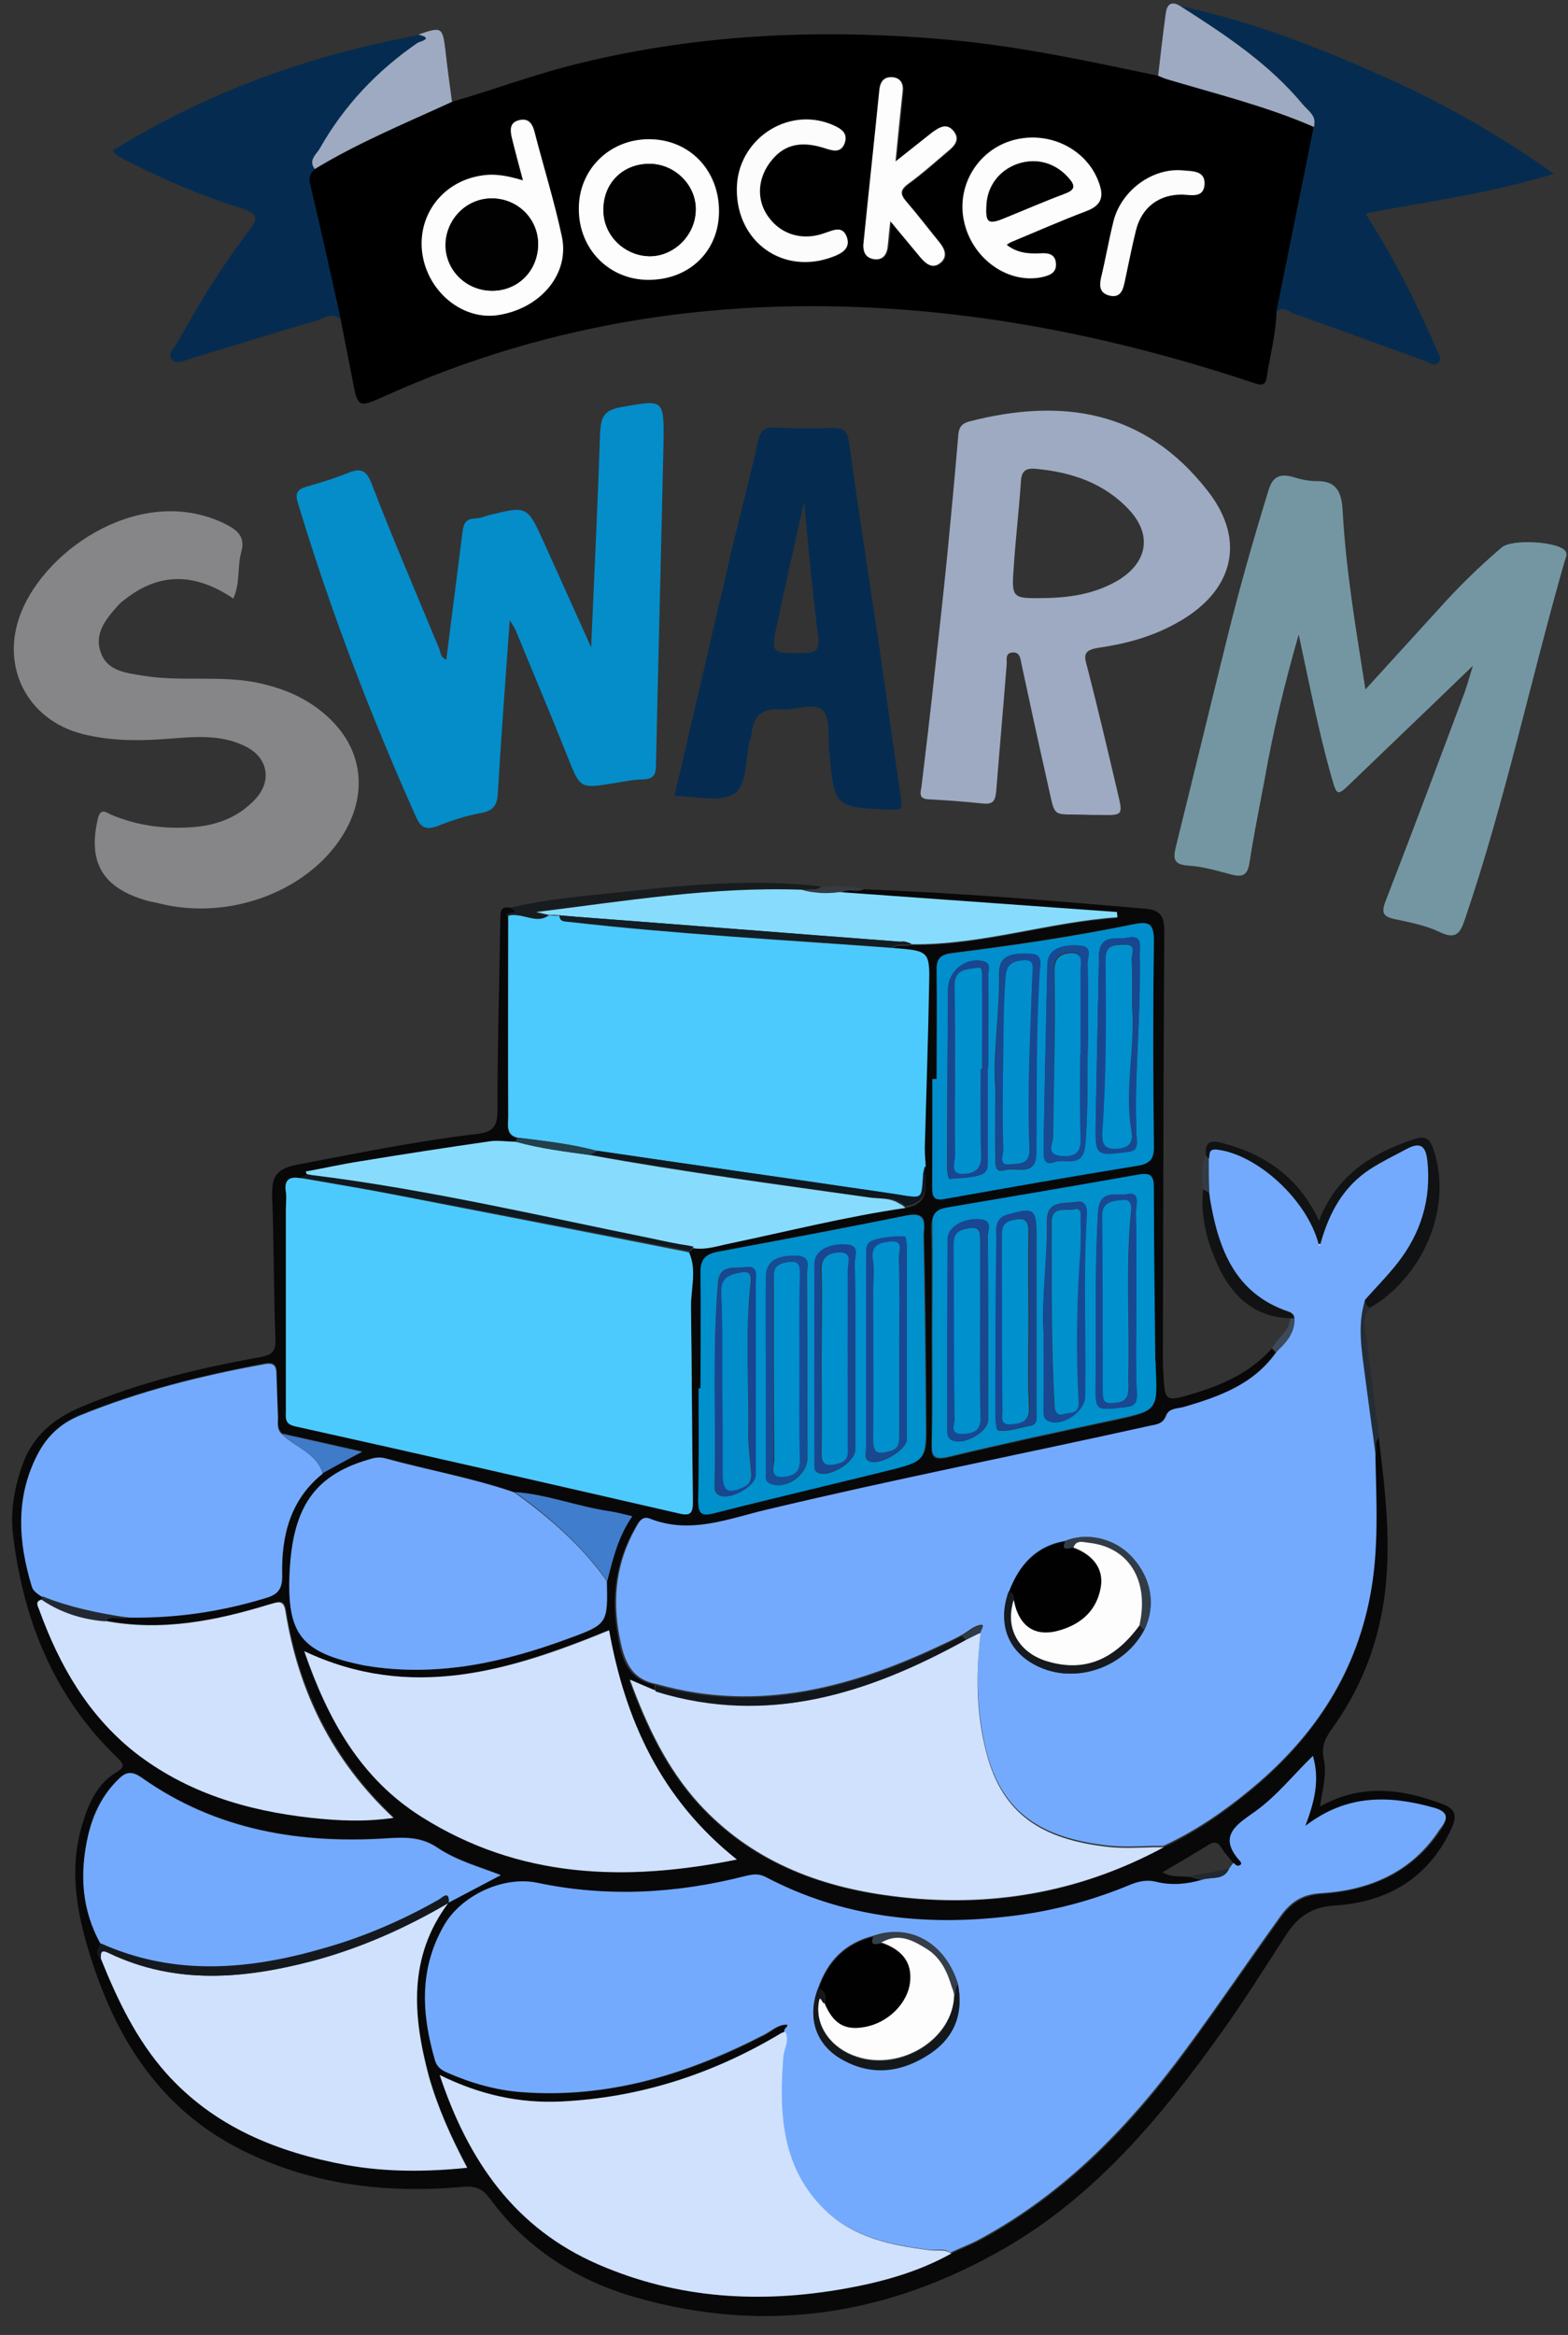 <?xml version="1.0" encoding="utf-8"?>
<!-- Generator: Adobe Illustrator 21.1.0, SVG Export Plug-In . SVG Version: 6.00 Build 0)  -->
<svg version="1.1" id="Layer_1" xmlns="http://www.w3.org/2000/svg" xmlns:xlink="http://www.w3.org/1999/xlink" x="0px" y="0px"
	 viewBox="1.5 11.4 331.3 493.1" style="enable-background:new 0 0 337.5 508.5;" xml:space="preserve">
<rect x="1.5" y="11.4" width="331.3" height="493.1" fill="#333333" stroke="none"/>
<style type="text/css">
	.st0{fill:#4A8FE1;}
	.st1{fill:#FEFEFE;}
	.st2{fill:#716F73;}
	.st3{fill:#4D8951;}
	.st4{fill:#A6D3EA;}
	.st5{fill:#3A3868;}
	.st6{fill:#717073;}
	.st7{fill:#1B995A;}
	.st8{fill:#717B83;}
	.st9{fill:#2BA3A4;}
	.st10{fill:#717074;}
	.st11{fill:#717173;}
	.st12{fill:#707B83;}
	.st13{fill:#67A3D1;}
	.st14{fill:#2B5B68;}
	.st15{fill:#B9DCF3;}
	.st16{fill:#2A4B38;}
	.st17{fill:#83939F;}
	.st18{fill:#9DCCE8;}
	.st19{fill:#85939C;}
	.st20{fill:#82929C;}
	.st21{fill:#40A6D5;}
	.st22{fill:#2B4B39;}
	.st23{fill:#28493A;}
	.st24{fill:#2EA3A7;}
	.st25{fill:#F8FCFC;}
	.st26{fill:#568F52;}
	.st27{fill:#94C453;}
	.st28{fill:#206289;}
	.st29{fill:#F1FBFD;}
	.st30{fill:#F6FDFE;}
	.st31{fill:#F8FCFB;}
	.st32{fill:#FAFDFB;}
	.st33{fill:#F4FCFD;}
	.st34{fill:#65AC62;}
	.st35{fill:#F8FAF3;}
	.st36{fill:#5EAD5A;}
	.st37{fill:#F6FCFA;}
	.st38{fill:#85C5B8;}
	.st39{fill:#3CA0D5;}
	.st40{fill:#727A80;}
	.st41{fill:#F6FCFD;}
	.st42{fill:#FEFEFA;}
	.st43{fill:#459ED2;}
	.st44{fill:#5DAE5B;}
	.st45{fill:#5E7F47;}
	.st46{fill:#FCFCFC;}
	.st47{fill:#C1DBED;}
	.st48{fill:#FBFDF8;}
	.st49{fill:#EBF5F7;}
	.st50{fill:#294949;}
	.st51{fill:#8FC8E5;}
	.st52{fill:#F7FCFC;}
	.st53{fill:#FCFEFA;}
	.st54{fill:#4E8A56;}
	.st55{fill:#64BDE8;}
	.st56{fill:#FEFDFA;}
	.st57{fill:#FBFDFC;}
	.st58{fill:#449DD5;}
	.st59{fill:#F6FBF7;}
	.st60{fill:#279A5B;}
	.st61{fill:#30493D;}
	.st62{fill:#F5FBF9;}
	.st63{fill:#35583B;}
	.st64{fill:#323C62;}
	.st65{fill:#F8FBF9;}
	.st66{fill:#E7EFF2;}
	.st67{fill:#8DC1B6;}
	.st68{fill:#FAFCFA;}
	.st69{fill:#F1FBF9;}
	.st70{fill:#F7FEFE;}
	.st71{fill:#FDFEFA;}
	.st72{fill:#31A1A1;}
	.st73{fill:#F9FEFD;}
	.st74{fill:#FAFAFC;}
	.st75{fill:#FDFCF8;}
	.st76{fill:#2D5C60;}
	.st77{fill:#FDFCF9;}
	.st78{fill:#F9FDFB;}
	.st79{fill:#FBFBFB;}
	.st80{fill:#518B58;}
	.st81{fill:#5A82AF;}
	.st82{fill:#FDFEF8;}
	.st83{fill:#244C40;}
	.st84{fill:#266495;}
	.st85{fill:#42A0D3;}
	.st86{fill:#5B80A9;}
	.st87{fill:#2E5B63;}
	.st88{fill:#FDFBF9;}
	.st89{fill:#F8FDFB;}
	.st90{fill:#FDFDF7;}
	.st91{fill:#F3F9FB;}
	.st92{fill:#309F96;}
	.st93{fill:#93C367;}
	.st94{fill:#3B3C68;}
	.st95{fill:#E0F1F9;}
	.st96{fill:#E4F6F9;}
	.st97{fill:#FEFEF9;}
	.st98{fill:#224C38;}
	.st99{fill:#498AB2;}
	.st100{fill:#FDFDF9;}
	.st101{fill:#F9FEFE;}
	.st102{fill:#F6FCF2;}
	.st103{fill:#FEFCF9;}
	.st104{fill:#EEFCFE;}
	.st105{fill:#FDFDF8;}
	.st106{fill:#FBFDFA;}
	.st107{fill:#275962;}
	.st108{fill:#FDFEF9;}
	.st109{fill:#F2F8F2;}
	.st110{fill:#F8FBFB;}
	.st111{fill:#8A8A8A;}
	.st112{fill:#F7FEFD;}
	.st113{fill:#EFF8FB;}
	.st114{fill:#FAFCFB;}
	.st115{fill:#E5F3F8;}
	.st116{fill:#ECF7FA;}
	.st117{fill:#FDFDF6;}
	.st118{fill:#F5FDFD;}
	.st119{fill:#7799BF;}
	.st120{fill:#5C8055;}
	.st121{fill:#6EAECC;}
	.st122{fill:#FEFEF7;}
	.st123{fill:#3282B5;}
	.st124{fill:#F3FCF5;}
	.st125{fill:#F4FAFB;}
	.st126{fill:#FEF8FA;}
	.st127{fill:#F5FCF9;}
	.st128{fill:#3C9392;}
	.st129{fill:#EBF6F6;}
	.st130{fill:#98BFD6;}
	.st131{fill:#FEFDF7;}
	.st132{fill:#658796;}
	.st133{fill:#EEF7F6;}
	.st134{fill:#FAFBF5;}
	.st135{fill:#F8FCF9;}
	.st136{fill:#FDFDF4;}
	.st137{fill:#FDFBF8;}
	.st138{fill:#FDFDF5;}
	.st139{fill:#EFF9FD;}
	.st140{fill:#FDFEF6;}
	.st141{fill:#37586D;}
	.st142{fill:#FDFEF5;}
	.st143{fill:#FDFBF6;}
	.st144{fill:#324A49;}
	.st145{fill:#F8F8F9;}
	.st146{fill:#CDF5CD;}
	.st147{fill:#FEFDF3;}
	.st148{fill:#ECFBFE;}
	.st149{fill:#858585;}
	.st150{fill:#C5C5C5;}
	.st151{fill:#6C6C6C;}
	.st152{fill:#498B4F;}
	.st153{fill:#478A4D;}
	.st154{fill:#4A884D;}
	.st155{fill:#429169;}
	.st156{fill:#3CA29D;}
	.st157{fill:#518654;}
	.st158{fill:#51855F;}
	.st159{fill:#289FA0;}
	.st160{fill:#448E49;}
	.st161{fill:#458B55;}
	.st162{fill:#568356;}
	.st163{fill:#89C9ED;}
	.st164{fill:#246081;}
	.st165{fill:#206186;}
	.st166{fill:#8EC8E9;}
	.st167{fill:#2B5D7D;}
	.st168{fill:#215F80;}
	.st169{fill:#A0D4EF;}
	.st170{fill:#A4D3F2;}
	.st171{fill:#245E84;}
	.st172{fill:#69BADA;}
	.st173{fill:#9AC9D1;}
	.st174{fill:#9AC7DD;}
	.st175{fill:#3B396C;}
	.st176{fill:#3A376D;}
	.st177{fill:#3D366C;}
	.st178{fill:#6A9BC9;}
	.st179{fill:#57B156;}
	.st180{fill:#2A9762;}
	.st181{fill:#139C59;}
	.st182{fill:#169A5E;}
	.st183{fill:#139C5D;}
	.st184{fill:#129652;}
	.st185{fill:#61839B;}
	.st186{fill:#637F92;}
	.st187{fill:#289193;}
	.st188{fill:#288F8D;}
	.st189{fill:#34A3A8;}
	.st190{fill:#23A7A5;}
	.st191{fill:#36A2A8;}
	.st192{fill:#32A1A0;}
	.st193{fill:#23A7A2;}
	.st194{fill:#249A96;}
	.st195{fill:#FCFCFD;}
	.st196{fill:#FDFDFD;}
	.st197{fill:#6B7B8C;}
	.st198{fill:#4C84B0;}
	.st199{fill:#4F81BA;}
	.st200{fill:#5280B6;}
	.st201{fill:#6CA1CE;}
	.st202{fill:#6CA0CF;}
	.st203{fill:#7AA4CC;}
	.st204{fill:#71A3D5;}
	.st205{fill:#6AA3C9;}
	.st206{fill:#6EA5D6;}
	.st207{fill:#6C97B9;}
	.st208{fill:#4F6684;}
	.st209{fill:#2D5D62;}
	.st210{fill:#275C5E;}
	.st211{fill:#2B5859;}
	.st212{fill:#285C5E;}
	.st213{fill:#9FCCE5;}
	.st214{fill:#BCDBEF;}
	.st215{fill:#B5DDF9;}
	.st216{fill:#234D37;}
	.st217{fill:#2E483A;}
	.st218{fill:#8294A2;}
	.st219{fill:#256286;}
	.st220{fill:#8095A3;}
	.st221{fill:#3FA6DA;}
	.st222{fill:#62BEEC;}
	.st223{fill:#40A7D6;}
	.st224{fill:#43A3DF;}
	.st225{fill:#274C3B;}
	.st226{fill:#4C9FC8;}
	.st227{fill:#234D32;}
	.st228{fill:#2C473D;}
	.st229{fill:#27572D;}
	.st230{fill:#2D473F;}
	.st231{fill:#22A69E;}
	.st232{fill:#22A1A1;}
	.st233{fill:#378E8D;}
	.st234{fill:#268C8A;}
	.st235{fill:#40817E;}
	.st236{fill:#528E4D;}
	.st237{fill:#94C15C;}
	.st238{fill:#518D4F;}
	.st239{fill:#4B954A;}
	.st240{fill:#95C350;}
	.st241{fill:#93C451;}
	.st242{fill:#90C147;}
	.st243{fill:#90B254;}
	.st244{fill:#1A6292;}
	.st245{fill:#2F82B5;}
	.st246{fill:#3FA7DA;}
	.st247{fill:#43A5D7;}
	.st248{fill:#51ADD8;}
	.st249{fill:#57B0E2;}
	.st250{fill:#4C95B8;}
	.st251{fill:#7BC2EB;}
	.st252{fill:#7BC2E8;}
	.st253{fill:#439DCE;}
	.st254{fill:#1A66A0;}
	.st255{fill:#429FD0;}
	.st256{fill:#22669E;}
	.st257{fill:#42A1D2;}
	.st258{fill:#42A6D7;}
	.st259{fill:#4EA6CD;}
	.st260{fill:#90B15F;}
	.st261{fill:#5EAF59;}
	.st262{fill:#1568A3;}
	.st263{fill:#44A4D8;}
	.st264{fill:#2D5F86;}
	.st265{fill:#82C6B7;}
	.st266{fill:#93C6B3;}
	.st267{fill:#81C7BD;}
	.st268{fill:#8CC3BB;}
	.st269{fill:#3EA0D1;}
	.st270{fill:#429ED2;}
	.st271{fill:#449DD7;}
	.st272{fill:#3AA1DA;}
	.st273{fill:#3D9FD7;}
	.st274{fill:#439DD3;}
	.st275{fill:#69A46E;}
	.st276{fill:#74B273;}
	.st277{fill:#58AB52;}
	.st278{fill:#325946;}
	.st279{fill:#214A49;}
	.st280{fill:#244B3F;}
	.st281{fill:#3181B4;}
	.st282{fill:#1DA3A4;}
	.st283{fill:#346E9F;}
	.st284{fill:#869197;}
	.st285{fill:#53B0EA;}
	.st286{fill:#5181C0;}
	.st287{fill:#1767A6;}
	.st288{fill:#3F9FD5;}
	.st289{fill:#399291;}
	.st290{fill:#27A2A7;}
	.st291{fill:#81969C;}
	.st292{fill:#46A4D7;}
	.st293{fill:#C7DCB8;}
	.st294{fill:#B5B5B5;}
	.st295{fill:#4F9A83;}
	.st296{fill:#63BDE8;}
	.st297{fill:#95C3E7;}
	.st298{fill:#1D618B;}
	.st299{fill:#1D6286;}
	.st300{fill:#3181B5;}
	.st301{fill:#249190;}
	.st302{fill:#2C9096;}
	.st303{fill:#23918E;}
	.st304{fill:#2E939A;}
	.st305{fill:#469DD6;}
	.st306{fill:#40A0D2;}
	.st307{fill:#4B82C0;}
	.st308{fill:#809398;}
	.st309{fill:#69BCE2;}
	.st310{fill:#5BBFEB;}
	.st311{fill:#5DBEF5;}
	.st312{fill:#42A6D8;}
	.st313{fill:#39A4DC;}
	.st314{fill:#94C356;}
	.st315{fill:#95C446;}
	.st316{fill:#2B83B5;}
	.st317{fill:#2A83B8;}
	.st318{fill:#3EA7DE;}
	.st319{fill:#37A8DF;}
	.st320{fill:#7CC9F7;}
	.st321{fill:#1568A7;}
	.st322{fill:#3EA7DD;}
	.st323{fill:#3AA9DA;}
	.st324{fill:#55B0E2;}
	.st325{fill:#5FAF60;}
	.st326{fill:#16639A;}
	.st327{fill:#16689E;}
	.st328{fill:#419FCE;}
	.st329{fill:#216186;}
	.st330{fill:#21607D;}
	.st331{fill:#3BA7DD;}
	.st332{fill:#6E408A;}
	.st333{fill:#3A3A3C;}
	.st334{fill:none;}
	.st335{fill:#44546A;}
	.st336{fill:#E67C0C;}
	.st337{fill:#922A50;}
	.st338{fill:#E67C0D;}
	.st339{fill:#4471CD;}
	.st340{fill:#922B50;}
	.st341{fill:#45556B;}
	.st342{fill:#922B51;}
	.st343{fill:#4571CD;}
	.st344{fill:#46556B;}
	.st345{fill:#45556A;}
	.st346{fill:#F0B272;}
	.st347{fill:#1D94D2;}
	.st348{fill:#3C3F3F;}
	.st349{fill:#080809;}
	.st350{fill:#048DC9;}
	.st351{fill:#7496A2;}
	.st352{fill:#9DAAC1;}
	.st353{fill:#868689;}
	.st354{fill:#052C50;}
	.st355{fill:#101214;}
	.st356{fill:#191C1E;}
	.st357{fill:#242C35;}
	.st358{fill:#343C42;}
	.st359{fill:#343B44;}
	.st360{fill:#3D4A5B;}
	.st361{fill:#73AAFE;}
	.st362{fill:#4CCAFE;}
	.st363{fill:#CFE1FD;}
	.st364{fill:#87DCFE;}
	.st365{fill:#0090CC;}
	.st366{fill:#008FCC;}
	.st367{fill:none;stroke:#407DCC;stroke-width:0;stroke-linecap:round;stroke-linejoin:round;}
	.st368{fill:#407DCC;}
	.st369{fill:#15191E;}
	.st370{fill:#10191F;}
	.st371{fill:#12161B;}
	.st372{fill:#0E181E;}
	.st373{fill:#121D24;}
	.st374{fill:#3F7BC7;}
	.st375{fill:#222932;}
	.st376{fill:#22404E;}
	.st377{fill:#202831;}
	.st378{fill:#010101;}
	.st379{fill:#161A1F;}
	.st380{fill:#323C47;}
	.st381{fill:#303B48;}
	.st382{fill:#14181B;}
	.st383{fill:#353F4A;}
	.st384{fill:#194691;}
	.st385{fill:#164C96;}
	.st386{fill:#184893;}
	.st387{fill:#174A94;}
	.st388{fill:#184792;}
	.st389{fill:#184892;}
	.st390{fill:#0090CD;}
	.st391{fill:#018CCA;}
</style>
<g>
	<path class="st1" d="M280.5,274.1c-0.1,0-0.1,0-0.2,0c-0.1,0-0.1,0-0.2,0c0.1,0.2,0.1,0.5,0.2,0.7
		C280.4,274.6,280.4,274.3,280.5,274.1z"/>
	<path class="st1" d="M190.1,211.6C190.1,211.6,190.1,211.6,190.1,211.6c0-0.1-0.1,0-0.1,0C190.1,211.6,190.1,211.6,190.1,211.6z"/>
	<path d="M67,50.4c2.3,9.5,4.3,19.1,6.5,28.6c0,0,0,0,0,0c0.8,4.1,1.6,8.1,2.4,12.2c1.2,6.4,1.2,6.4,7,3.8
		c35.3-15.9,72.3-21.2,110.8-18.1c24.9,2,49.1,7.5,72.8,15.4c2,0.7,2.5,0.2,2.7-1.6c0.7-4.5,1.9-8.9,2-13.4
		c2.6-13,5.3-26.1,7.9-39.1c-9.9-4.4-20.4-7-30.8-10c-0.7-0.2-1.4-0.5-2.1-0.8c-14.3-3-28.6-6.1-43.2-7.5
		c-26.7-2.5-53.1-1.5-79.2,4.9c-9.1,2.2-17.8,5.5-26.8,8.1h0c-9.8,4.5-19.7,8.6-29,14.2C67.1,48,66.6,48.7,67,50.4z M236.8,57.9
		c1.7-6.4,8.2-11.1,14.6-10.6c1.9,0.2,4.8-0.1,4.6,3c-0.2,2.8-2.6,2.2-4.6,2.1c-5-0.1-8.7,2.7-9.9,7.6c-0.9,3.7-1.6,7.4-2.4,11
		c-0.4,1.8-1,3.3-3.3,2.7c-2-0.5-2-2-1.6-3.7C235.1,66,235.8,61.9,236.8,57.9z M216.3,40.8c7.4-1.6,14.9,2.4,17.3,9.2
		c1.1,3,0.5,4.8-2.7,6c-5.3,2-10.5,4.3-15.8,6.5c-0.2,0.1-0.4,0.3-1,0.6c2.2,1.8,4.7,2,7.2,1.8c1.5-0.1,3,0.1,3.2,2
		c0.3,2-1,2.6-2.8,3c-7.2,1.6-14.9-3.8-16.6-11.7C203.4,50.3,208.4,42.5,216.3,40.8z M187.5,30.4c0.2-1.7,1-2.7,2.7-2.6
		c1.7,0.1,2.4,1.3,2.2,3c-0.5,4.7-0.9,9.5-1.5,14.8c2.8-2.2,5.2-4.1,7.7-6.1c1.4-1.1,3-2,4.5-0.4c1.5,1.7,0.2,3.1-1.1,4.3
		c-2.8,2.3-5.5,4.8-8.4,6.9c-1.9,1.4-1.7,2.3-0.3,3.9c2.4,2.7,4.6,5.6,6.9,8.5c1.1,1.3,1.7,2.9,0.3,4.2c-1.7,1.5-3.1,0.4-4.3-1
		c-2-2.3-3.9-4.7-6.4-7.7c-0.2,2.5-0.3,4.1-0.6,5.7c-0.3,1.6-1.2,2.6-3,2.3c-1.6-0.3-2.2-1.3-2-2.8
		C185.2,52.3,186.4,41.4,187.5,30.4z M177,37.7c1.9,0.7,3.9,1.7,2.9,4.2c-0.9,2.1-2.7,1.3-4.4,0.8c-5.1-1.6-8.7-0.5-11.4,3.2
		c-2.6,3.7-2.7,8.2-0.1,11.6c2.7,3.6,7.2,4.9,11.8,3.2c1.8-0.6,3.7-1.6,4.6,0.8c0.9,2.4-1,3.5-2.9,4.2c-10.4,3.9-20.4-3.1-20.4-14.2
		C157.2,41.2,167.5,34,177,37.7z M138.7,40.8c8.5,0,14.8,6.4,14.8,15.2c0,8.4-6.3,14.5-14.9,14.5c-8.3,0-14.6-6.4-14.7-14.9
		C123.8,47.3,130.3,40.9,138.7,40.8z M103.1,48.5c2.9-0.5,5.6,0,8.9,1c-0.9-3.5-1.7-6.3-2.4-9.2c-0.4-1.5-0.4-3,1.5-3.5
		c1.9-0.5,2.8,0.4,3.3,2.3c1.9,7.4,4.2,14.7,5.8,22.2c1.7,7.8-4.3,15.1-13.2,16.6c-7.3,1.3-14.8-4.5-16.1-12.5
		C89.5,57.2,94.9,49.8,103.1,48.5z"/>
	<path class="st349" d="M196.6,259.7c0.1-0.7,0.2-1.3,0.4-2C196.6,258.3,196.6,259,196.6,259.7z"/>
	<path class="st349" d="M305.8,392.2c-8.5-3.1-16.8-4.1-25.4,0.7c0.5-3.5,1.5-6.7,0.8-10c-0.5-2.4,0.1-4.1,1.5-6.1
		c6-8.2,9.7-17.3,11.2-27.4c1.7-11.6,0.3-23.1-1.1-34.5v0c-1.1,1.2-0.3,2.7-0.8,4c0.2,10,0.8,20-1.1,29.9
		c-3.2,17.1-12.5,30.5-25.8,41.3c-5.5,4.5-11.4,8.5-17.9,11.5c0,0,0,0,0,0c-18,9.8-37.2,13-57.4,10.3c-15.7-2-29.8-7.5-40.8-19.5
		c-6.8-7.5-11-16.4-14.6-26.2c2.1,0.9,3.8,1.6,5.4,2.3c0-0.4,0-0.9,0-1.3c-5.8-1.2-7-5.6-7.8-10.5c-1.4-7.8-0.5-15.2,3.4-22.2
		c0.7-1.2,1.3-2.9,3.1-2.2c8.6,3.3,16.6,0,24.7-1.9c26.9-6.4,54-11.7,80.9-17.7c1.5-0.3,3-0.4,3.6-2.3c0.5-1.5,2.4-1.3,3.7-1.7
		c7.5-2.2,14.8-4.8,19.6-11.7c-0.3-0.3-0.5-0.5-0.8-0.8c-4.4,4.9-10,7.5-16.2,9.4c-6.4,1.9-6.4,2-6.7-4.5c-0.1-1-0.1-2.1-0.1-3.1
		c0.1-30,0.1-60,0.3-90c0-3.2-0.9-4.4-4-4.7c-19.9-1.7-39.9-3.4-59.8-4.1c-1.5,0.8-3.4-0.4-4.8,0.8c19.5,1.4,39,2.8,58.5,4.2
		c0,0.4,0.1,0.7,0.1,1.1c-14.6,1-28.7,5.9-43.5,5.7c0,0,0,0,0,0c0,0,0,0,0,0c-1.3,0.5-2.8-0.3-4,0.7c0,0,0,0.1,0,0.1
		c7.7,0.6,7.7,0.6,7.6,8.4c-0.3,11.3-0.6,22.5-0.9,33.8c0,1.3,0.1,2.6,0.2,3.9c0.1,3.6,1.4,7.7-4.1,8.6c-12.5,1.9-24.8,4.9-37.1,7.5
		c-2.5,0.5-5,1.4-7.6,1c0,0,0,0,0,0c0,0,0,0,0,0c-0.3,0.3-0.7,0.6-1,0.9c1.7,3.9,0.3,7.9,0.4,11.8c0.2,13.6,0.2,27.2,0.4,40.8
		c0,2.5-0.5,3.1-3,2.5c-27-6.2-54.1-12.4-81.1-18.4c-2.2-0.5-1.9-1.7-1.9-3.1c0-14.3,0-28.6,0-42.9c0-1.2,0.1-2.4,0-3.5
		c-0.4-2.5,0.7-3.3,3-2.9h0c0.6-0.2,1.1-0.5,1.7-0.7c-0.1-0.1-0.3-0.1-0.3-0.2c-0.1-0.1-0.1-0.3-0.2-0.5c3.9-0.7,7.9-1.6,11.8-2.2
		c9.1-1.5,18.2-2.9,27.3-4.2c1.6-0.2,3.4,0,5,0.1c0.3-0.2,0.5-0.5,0.8-0.7c-2.8-0.5-2.2-2.8-2.2-4.6c0-14.1,0-28.2,0-42.3
		c-1.1-1,3.4-0.3,0.5-1.8c-2.4-0.4-2,1.3-2.1,2.7c-0.2,13.4-0.6,26.8-0.6,40.2c0,3.6-1.2,4.5-4.5,4.9c-12.8,1.5-25.4,4.1-38,6.5
		c-4.5,0.9-5.2,2.8-5.1,6.7c0.4,10,0.3,20,0.7,30c0.1,2.5-0.5,3.4-3.2,3.9c-12.9,2.3-25.7,5.4-37.8,10.5c-5.7,2.4-10.2,6-12.4,12.1
		c-1.8,5-2.7,10.1-2,15.3c2.2,17.9,8.7,33.9,21.9,46.6c1.2,1.2,2,1.9,0,3.1c-4.1,2.4-5.9,6.5-7.2,10.7c-3.2,10.2-1.1,20.1,2.1,29.8
		c5.5,16.7,14.7,30.7,30.8,39c15,7.7,31.1,9.6,47.6,8.1c2.6-0.2,4,0.5,5.5,2.5c7.7,10.5,18.2,17.2,30.6,20.8
		c27.7,8,53.9,3.8,78.5-10.5c18.9-11,32.7-27.5,45.2-45c4.9-6.8,9.4-14,14-21.1c2.5-3.8,5.4-5.8,10.3-6.1c11-0.7,19.7-5.7,24.6-16.3
		C309.6,394.4,308.7,393.2,305.8,392.2z M198.5,239.2c0.3,0,0.6,0,0.9,0c0-7.7,0.1-15.3,0-23c0-2.5,0.9-3.3,3.3-3.6
		c12.9-1.6,25.7-3.5,38.4-6.1c3.4-0.7,4.2,0.2,4.2,3.5c-0.2,14.4-0.1,28.9,0,43.3c0,2.8-0.8,3.8-3.5,4.2c-13.6,2.2-27.1,4.6-40.7,7
		c-2.6,0.5-2.7-0.8-2.7-2.7C198.5,254.3,198.5,246.8,198.5,239.2z M201.5,266.6c13.6-2.3,27.1-4.6,40.7-7c2.6-0.5,3,0.5,3,2.9
		c0,12.1,0.2,24.2,0.3,36.3c0,0.5,0,1,0.1,1.6c0.4,9,0.4,9-8.7,11c-11.7,2.5-23.4,5-35,7.8c-3.4,0.8-3.7-0.2-3.6-3
		c0.1-7.7,0-15.3,0-23c0,0,0,0,0,0c0-7.5,0.1-15.1-0.1-22.6C198.3,267.8,199.3,267,201.5,266.6z M149.3,304.5c0.1,0,0.2,0,0.4,0
		c0-8.2,0.1-16.4,0-24.6c0-2.6,1-3.7,3.5-4.2c13.4-2.5,26.8-5,40.1-7.7c4.6-0.9,3.4,2.4,3.5,4.4c0.3,12.9,0.4,25.8,0.5,38.6
		c0.1,8.8,0.1,8.8-8.5,11c-12.1,3-24.2,5.8-36.3,8.9c-2.8,0.7-3.2-0.1-3.1-2.7C149.4,320.4,149.3,312.5,149.3,304.5z M157.1,404.1
		c-23.9,4.9-46.1,3.9-66.6-9c-12.8-8.1-19.8-20.5-24.8-35c22.5,10.6,43.4,4.1,64.4-4.5C133.5,374.6,141,391.3,157.1,404.1z
		 M83,319.3c9.1,2.5,18.4,4.2,27.3,7.2c0,0,0,0,0,0h0c6.7,0.4,13.1,3,19.7,4c1.5,0.2,3,0.6,5.1,1.1c-2.9,4.2-4.1,8.9-5.3,13.7
		c0.2,9,0.2,9.1-8.3,12.2c-13.3,4.9-26.9,7.9-41.1,5.9c-0.6-0.1-1.3-0.2-1.9-0.3c-13.2-2.6-16.4-6.4-15.7-20
		c0.7-12.7,4.8-20,16.5-23.5C80.5,319.2,81.6,319,83,319.3z M9.9,351.4c-0.3-0.7-1-1.8,0.5-2.2c0-0.3,0-0.5,0-0.8
		c-0.8-0.6-1.8-1-2.1-2.2c-2.8-9.3-3.5-18.5,1.1-27.6c2-4,5-6.8,9.2-8.5c12.6-5.1,25.6-8.3,38.9-10.8c2.1-0.4,2.5,0.5,2.5,2.2
		c0.1,2.9,0.1,5.7,0.3,8.6c0.1,1.4-0.4,2.9,0.9,4c5.4,1.2,10.7,2.4,16.9,3.8c-3.2,1.8-5.8,3.2-8.3,4.5c-6.9,5.6-8.8,13.2-8.6,21.5
		c0.1,2.8-0.7,4-3.5,4.8c-9.5,2.8-19.2,4.3-29.1,4.1c0,0,0,0,0,0c0,0,0,0,0,0c-1.5,0.6-3.4-0.5-4.8,0.8c12,2.3,23.5,0,34.9-3.5
		c1.5-0.5,2.9-1.2,3.3,1.4c2.7,16.9,9.9,31.5,22.8,43.7c-6.1,0.9-11.7,0.6-17.3,0c-13.6-1.5-26.4-5.3-37.3-13.9
		C20.1,373.5,14.1,363,9.9,351.4z M74.6,468.5c-14.6-2.7-27.9-8-38-19.4c-6.3-7.1-10.3-15.5-13.8-24.2c-1.3-1-0.5-2,0-3
		c-4.1-7.3-4.4-15-2.7-22.9c1-4.7,3.1-8.8,6.6-12.1c1.5-1.5,2.9-1.5,4.7-0.2c15.8,11.2,33.7,14.1,52.5,12.8c3.6-0.2,6.8-0.2,10,2
		c4,2.7,8.7,4,13.4,5.8c-3.8,2-7.4,3.9-11,5.8c0,0,0,0.1,0,0.1c0,0-0.1,0-0.1,0.1c-8.5,11.4-7.5,23.8-4,36.5
		c1.8,6.6,4.6,12.8,8.1,19.3C91.5,470,83,470,74.6,468.5z M305.9,397.9c-5.9,9-14.9,12.8-25.1,13.5c-4.1,0.3-6.5,2-8.6,4.9
		c-6.7,9.3-13.1,18.7-19.9,28c-11.9,16.2-25.6,30.4-43.5,40.1c-2,1.1-4.2,1.9-6.3,2.9c0,0,0,0,0,0c0,0,0,0,0,0
		c-7,3.9-14.6,6-22.4,7.4c-17.8,3.2-35.3,2.2-52.2-5.1c-17.6-7.6-27.4-21.7-33.5-40c8.5,4.1,16.8,6,25.6,5.6
		c16.5-0.8,31.8-5.8,46-14.1c0.4-0.3,0.9-0.4,1.4-0.7c-0.2-0.4,1.7-1.5-0.2-1.3c-1.5,0.2-2.8,1.4-4.1,2.1
		c-16.1,8.3-32.9,13.4-51.2,12.1c-5.5-0.4-10.7-2-15.7-4.1c-1.2-0.5-2.2-1.2-2.6-2.6c-2.8-9.7-3.4-19.1,1.8-28.3
		c3.6-6.4,12.6-10.7,19.8-9.2c14.8,3.1,29.4,2.2,43.9-1.4c1.6-0.4,2.9-0.6,4.4,0.2c16.2,8.5,33.4,10.4,51.3,8.3
		c8.8-1,17.3-3.3,25.5-6.6c1.9-0.8,3.7-1.2,5.7-0.7c3.2,0.8,6.4,0.5,9.6-0.4c-0.8-0.2-1.7-0.5-2.5-0.7c-1.9-0.3-3.9,0.2-6-1
		c3.4-2,6.7-3.9,9.9-5.9c1.1-0.6,1.8-0.5,2.5,0.6c0.7,1.2,1.7,2.2,2.6,3.4c0.3,0.2,0.6,0.6,0.9,0.6c0.7,0,1-0.5,0.5-1
		c-5-5.5-0.3-7.8,3.4-10.6c4.4-3.2,7.8-7.5,12-11.6c1.5,5.2,0.3,9.6-1.6,14.8c8.7-6.7,17.6-6.6,27-3.9
		C307.7,394,307.5,395.5,305.9,397.9z"/>
	<path class="st350" d="M132.6,97.4c-3.7,0.7-4.1,2.3-4.3,5.3c-0.5,14.8-1.2,29.6-1.9,45.4c-3.6-8-6.8-15.1-10-22.2
		c-3.5-7.7-3.5-7.7-11.6-5.7c-1,0.3-2,0.7-3,0.7c-2,0.1-2.4,1.2-2.6,3c-1.1,8.9-2.3,17.9-3.4,26.8c-1.2-0.4-1.2-1.5-1.5-2.3
		c-4.8-11.6-9.8-23.2-14.3-34.9c-1.1-2.9-2.4-3.3-5-2.2c-2.8,1.1-5.6,2-8.5,2.8c-2.1,0.6-2.8,1.3-2,3.7
		c6.8,22.5,15.2,44.4,24.8,65.9c1,2.3,2,3.1,4.5,2.2c3-1.2,6.1-2.2,9.3-2.8c2.7-0.5,3.5-1.7,3.6-4.4c0.7-11.9,1.6-23.7,2.5-36.3
		c0.7,1.1,1.1,1.6,1.3,2.2c3.6,8.8,7.3,17.5,10.8,26.3c2.8,7,2.6,7.1,9.9,5.9c2-0.3,4.1-0.8,6.2-0.8c2.3-0.1,2.7-1.1,2.7-3.1
		c0.5-22.7,1.1-45.5,1.6-68.2C141.8,95.5,141.7,95.8,132.6,97.4z"/>
	<path class="st351" d="M318.8,127c-4.8,4.1-9.2,8.4-13.4,13.1c-5,5.5-10.1,11.1-15.4,16.9c-2-12.7-4.1-25-4.8-37.5
		c-0.2-3.8-1-6.6-5.6-6.5c-1.7,0-3.4-0.4-5-0.9c-2.7-0.7-4.2-0.1-5.1,2.9c-3.2,10.4-6.2,20.9-8.8,31.5c-3.6,14.5-7.1,29-10.7,43.5
		c-0.6,2.5-0.8,4,2.6,4.2c3.1,0.2,6.1,1.1,9.1,1.9c2.4,0.6,3.4,0.1,3.8-2.5c0.9-5.9,2.1-11.7,3.2-17.6c1.8-10.3,4.3-20.5,7.2-30.6
		c2.2,10.1,4.1,20.1,6.9,30c1.2,4.2,1.2,4.2,4.4,1.1c8.2-7.9,16.5-15.8,25.5-24.5c-0.8,2.6-1.2,4.1-1.7,5.5
		c-5.5,14.7-11,29.4-16.7,44.1c-1,2.5-0.6,3.4,1.9,3.9c3.2,0.7,6.5,1.3,9.4,2.7c3.7,1.8,4.5,0.1,5.5-2.9c8.4-24.7,13.8-50.3,21-75.4
		c0.2-0.7,0.7-1.4,0.1-2.2C330.5,125.7,320.9,125.2,318.8,127z"/>
	<path class="st352" d="M233.6,148.2c5.5-0.8,10.9-2.2,15.9-4.9c12.6-6.6,15.5-17.6,7.2-28.2c-13.4-17.2-30.9-19.7-50.4-14.7
		c-1.4,0.4-2.1,1-2.3,2.6c-0.7,8.4-1.5,16.8-2.3,25.1c-0.9,9-1.9,18-2.9,27c-0.8,7.5-1.7,14.9-2.6,22.4c-0.2,1.3-0.7,2.6,1.5,2.7
		c3.9,0.2,7.8,0.5,11.6,0.9c2.2,0.2,2.5-0.8,2.7-2.7c0.7-8.9,1.5-17.8,2.2-26.7c0.1-0.9-0.4-2.3,1.1-2.5c1.6-0.2,1.8,1.1,2,2.3
		c1.8,8.4,3.6,16.7,5.5,25.1c1.9,8.2,0.5,6.5,9.2,6.9c0.1,0,1,0,1.9,0c4.8,0.1,4.9,0.1,3.8-4.5c-2.1-8.9-4.2-17.9-6.5-26.8
		C230.5,149.8,230.4,148.7,233.6,148.2z M222.2,137.7c-6.9,0.1-7,0.1-6.5-6.7c0.4-5.9,1.1-11.9,1.5-17.8c0.1-2.2,0.9-3,3.1-2.8
		c7.6,0.7,14.5,3,19.8,8.7c4.8,5.2,3.9,10.9-2.1,14.7C233.7,136.4,228.8,137.6,222.2,137.7z"/>
	<path class="st353" d="M18.9,166.4c5.6,1.4,11.2,1.5,17,1.1c5.9-0.4,12-1.3,17.6,1.6c4.6,2.3,5.5,7.2,2,11
		c-3.3,3.6-7.6,5.4-12.4,5.9c-6.2,0.6-12.2-0.1-18-2.5c-1-0.4-2.3-1.7-2.9,0.7c-2.2,9.2,0.9,14.6,10,17.3c0.9,0.3,1.8,0.4,2.6,0.6
		c15.3,4,32.6-2.7,39.7-15.3c4.6-8.2,3.5-17-3.2-23.5c-4.4-4.3-9.8-6.6-15.8-7.8c-7.8-1.5-15.9-0.1-23.7-1.4c-3.6-0.6-7.6-0.9-9-4.9
		c-1.5-4.1,1.2-7.2,3.7-10c0.4-0.5,1-0.9,1.5-1.3c7.3-5.7,14.8-5.5,22.8-0.1c1.5-3.4,0.8-6.8,1.7-9.9c0.8-2.9-0.6-4.4-3.1-5.7
		c-17.5-8.9-38.1,4.8-43.5,18.7C1.5,152.1,7.2,163.4,18.9,166.4z"/>
	<path class="st354" d="M180.9,104.8c-0.3-2.3-1.2-3.1-3.5-3c-4,0.1-8.1,0.1-12.1-0.1c-2.3-0.1-3.1,0.6-3.6,2.8
		c-1.8,7.9-3.8,15.6-5.7,23.5c-4,17.2-8,34.3-12,51.5c4.4,0,9.4,1.4,12.5-0.4c2.8-1.6,2.5-7,3.3-10.7c0.1-0.6,0.4-1.3,0.5-1.9
		c0.3-3.9,2.2-5.6,6.2-5.3c2.9,0.2,6.9-1.4,8.6,0c2,1.6,1.3,5.8,1.6,8.8c1.1,12,1.1,11.9,13.2,12.4c2.2,0.1,2.2-0.4,2-2.3
		c-1.5-9.8-2.8-19.5-4.2-29.3C185.4,135.3,183,120.1,180.9,104.8z M171.6,149.3c-7.2,0.1-7.3,0.2-5.8-6.6c1.8-8.4,3.7-16.9,5.6-25.3
		c0.9,9.7,1.8,19.2,3,28.7C174.6,148.4,174.1,149.2,171.6,149.3z"/>
	<path class="st354" d="M276.8,33.5c1,1.2,2.7,2.2,2.4,4.1c0,0.2-0.1,0.4-0.1,0.6c-2.6,13-5.3,26.1-7.9,39.1c1.5-1.4,2.7,0,3.9,0.4
		c9.2,3.3,18.3,6.6,27.4,9.9c0.9,0.3,2.1,1.3,2.9,0.4c0.9-1-0.1-2.1-0.5-3.1c-4.2-9.8-9-19.2-14.9-28.4c13.2-2.6,26.3-4.2,39.8-8.4
		c-12.2-8.7-24.3-15.4-37-21c-13.5-6-27.3-11.3-41.8-14.4C260.3,18.7,269.6,24.8,276.8,33.5z"/>
	<path class="st354" d="M28.8,45.6c7.6,3.9,15.5,7.2,23.7,9.8c3.9,1.2,3.4,2.4,1.4,5c-5.6,7.3-10.4,15.2-14.9,23.3
		c-0.6,1.1-2.3,2.4-1.1,3.7c0.9,1,2.5,0.2,3.7-0.2c8.9-2.7,17.8-5.5,26.8-8.1c1.6-0.5,3.3-1.9,5.1-0.2c0,0,0,0,0,0
		c-2.1-9.6-4.2-19.1-6.5-28.6c-0.4-1.6,0.1-2.4,1.1-3.2c-0.2-0.2-0.3-0.5-0.4-0.7c-0.7-1.5,0.9-2.6,1.5-3.7
		c5.1-9.1,12.1-16.4,20.7-22.3c0.4-0.2,3.5-0.9,0.1-1.6c-23,4.2-44.7,12-64.7,24.4C26.4,44.6,27.6,45,28.8,45.6z"/>
	<path class="st352" d="M279.1,38.2c0.1-0.2,0.1-0.4,0.1-0.6c0.3-1.9-1.4-2.9-2.4-4.1c-7.2-8.7-16.5-14.8-25.9-20.8
		c-2-1.3-2.9-0.2-3.1,1.6c-0.6,4.4-1.1,8.7-1.6,13.1c0.7,0.3,1.4,0.6,2.1,0.8C258.7,31.3,269.2,33.9,279.1,38.2z"/>
	<path class="st352" d="M89.8,20.4c-8.6,5.9-15.6,13.3-20.7,22.3c-0.6,1.1-2.1,2.2-1.5,3.7c0.1,0.2,0.2,0.4,0.4,0.7
		c9.2-5.6,19.2-9.7,29-14.2c-0.5-3.7-1-7.3-1.4-11c-0.6-4.8-0.8-4.9-5.7-3.2C93.3,19.5,90.2,20.2,89.8,20.4z"/>
	<path class="st355" d="M256.9,256.2c0.3-1-0.2-2.3,1.9-2c8.4,1.1,18.8,10.5,21.3,19.9c0.1,0,0.1,0,0.2,0c0.1,0,0.1,0,0.2,0
		c1.9-6.9,5-12.2,10.5-15.8c2.5-1.7,5.2-2.9,7.8-4.3c3.2-1.7,4-0.1,4.3,2.7c0.8,8-1.3,15.2-6.3,21.4c-2.2,2.7-4.6,5.2-6.9,7.8v0
		c0.1,0.7,0.3,1.4,1,1.7c1-0.6,2-1.2,2.9-1.9c9.9-7.7,14.2-20.8,10.6-31.5c-0.8-2.3-1.6-3.1-4.2-2.2c-9.1,3-16.4,7.8-20,17.2
		c-4.2-9-11.2-14-20.4-16.4c-2.5-0.7-3.8-0.3-3.5,2.6C256.5,255.7,256.7,255.9,256.9,256.2L256.9,256.2z"/>
	<path class="st356" d="M108.8,204.8c0.6-0.2,1.2-0.2,1.9-0.1c2.3,0.3,4.5,1.7,6.7,0c0,0,0,0,0,0c-0.9-0.2-1.7-0.4-2.6-0.6
		c18.7-2.4,37.3-5.4,56.2-4.7c0,0,0,0,0,0c1.3-0.5,2.9,0.3,4-0.8c-12.9-1.5-25.7-0.6-38.5,0.8c-9.1,1-18.3,1.6-27.3,3.7
		C112.2,204.5,107.7,203.8,108.8,204.8z"/>
	<path class="st355" d="M273.8,288.4c-11.3-3.8-14.8-13.1-16.6-23.6c-0.1-0.5-0.1-1-0.2-1.5v0c-0.4-0.3-0.9-0.5-1.3-0.8
		c-0.6,5.7,0.8,11.1,3.1,16.1c3,6.5,7.7,11,15.4,11.2c0.3,0,0.5-0.1,0.8-0.1C274.9,289,274.4,288.6,273.8,288.4z"/>
	<path class="st357" d="M289.9,285.9c-0.1,0.4-0.2,0.8-0.3,1.2c-1.1,4.4-0.5,8.9,0.1,13.3c0.7,5.1,1.4,10.1,2,15.2
		c0.1,1.1,0.3,2.2,0.4,3.3c0.5-1.3-0.4-2.8,0.8-4v0c-0.9-6.8-1.8-13.5-2.6-20.3c-0.3-2.3-1.3-4.8,0.7-7
		C290.2,287.3,290,286.6,289.9,285.9z"/>
	<path class="st358" d="M171.1,199.4c1,0.3,2,0.5,3.1,0.6c1.6,0.1,3.2,0.1,4.9,0c0,0,0.1,0,0.1,0c1.5-1.2,3.3,0,4.8-0.8
		c-2.9-0.8-5.9-0.7-8.8-0.5C173.9,199.7,172.4,198.9,171.1,199.4z"/>
	<path class="st359" d="M257,262.7c0-2.1,0-4.2-0.1-6.3c0-0.1,0-0.1,0-0.2c-0.2-0.3-0.4-0.5-0.6-0.8c-1.1,2.3-0.9,4.7-0.6,7.1
		c0.4,0.3,0.9,0.5,1.3,0.8C257,263.1,257,262.9,257,262.7z"/>
	<path class="st360" d="M271.4,296.7c1.9-1.8,3.6-3.8,3.5-6.7c0-0.1,0-0.1,0-0.2c-0.3,0-0.5,0.1-0.8,0.1c-0.2,2.7-2.7,4-3.8,6.2l0,0
		c0.3,0.3,0.5,0.5,0.8,0.8C271.3,296.8,271.4,296.7,271.4,296.7z"/>
	<path class="st196" d="M107,77.9c8.9-1.5,14.9-8.8,13.2-16.6c-1.6-7.5-3.9-14.8-5.8-22.2c-0.5-1.8-1.4-2.8-3.3-2.3
		c-1.9,0.5-1.8,2-1.5,3.5c0.7,2.9,1.5,5.8,2.4,9.2c-3.3-1-6-1.5-8.9-1c-8.3,1.3-13.7,8.7-12.3,16.9C92.2,73.4,99.6,79.2,107,77.9z
		 M105.4,53.3c5.4,0,9.7,4.2,9.8,9.5c0.1,5.7-4.2,10-9.7,10c-5.6,0-10-4.5-9.9-9.9C95.8,57.6,100.1,53.3,105.4,53.3z"/>
	<path class="st196" d="M221.8,69.9c1.7-0.4,3-1,2.8-3c-0.2-1.9-1.7-2.1-3.2-2c-2.5,0.1-4.9,0-7.2-1.8c0.5-0.3,0.7-0.5,1-0.6
		c5.3-2.2,10.5-4.5,15.8-6.5c3.2-1.2,3.8-3,2.7-6c-2.4-6.8-9.9-10.8-17.3-9.2c-7.9,1.7-12.9,9.5-11.2,17.3
		C206.9,66.1,214.6,71.5,221.8,69.9z M209.9,54.7c0.2-4.1,2.8-7.4,6.6-8.7c4.1-1.3,8.1-0.1,10.8,3.1c1.5,1.7,1,2.5-0.9,3.2
		c-4.2,1.6-8.4,3.4-12.6,5.1C210.3,58.9,209.7,58.5,209.9,54.7z"/>
	<path class="st196" d="M138.5,70.5c8.7,0,14.9-6.1,14.9-14.5c0-8.7-6.3-15.2-14.8-15.2c-8.4,0-14.9,6.5-14.8,14.8
		C123.8,64,130.2,70.5,138.5,70.5z M138.9,46c5.3,0.1,9.7,4.6,9.6,9.7c-0.1,5.4-4.8,10-10,9.8c-5.2-0.2-9.6-4.6-9.5-9.9
		C129,50,133.2,45.9,138.9,46z"/>
	<path class="st196" d="M186,66.1c1.7,0.3,2.7-0.6,3-2.3c0.2-1.6,0.3-3.2,0.6-5.7c2.5,3,4.5,5.4,6.4,7.7c1.2,1.4,2.6,2.5,4.3,1
		c1.4-1.3,0.8-2.8-0.3-4.2c-2.3-2.8-4.5-5.7-6.9-8.5c-1.4-1.6-1.6-2.5,0.3-3.9c2.9-2.1,5.7-4.6,8.4-6.9c1.4-1.1,2.6-2.5,1.1-4.3
		c-1.4-1.7-3-0.7-4.5,0.4c-2.4,1.9-4.8,3.8-7.7,6.1c0.5-5.3,1-10.1,1.5-14.8c0.2-1.7-0.5-2.9-2.2-3c-1.7-0.1-2.5,0.9-2.7,2.6
		c-1.1,11-2.3,21.9-3.4,32.9C183.9,64.8,184.5,65.8,186,66.1z"/>
	<path class="st195" d="M177.5,65.6c1.9-0.7,3.8-1.8,2.9-4.2c-0.9-2.4-2.8-1.4-4.6-0.8c-4.6,1.7-9.1,0.4-11.8-3.2
		c-2.6-3.4-2.6-7.9,0.1-11.6c2.7-3.7,6.2-4.8,11.4-3.2c1.6,0.5,3.5,1.3,4.4-0.8c1-2.5-1-3.4-2.9-4.2c-9.4-3.7-19.8,3.5-19.8,13.7
		C157.1,62.6,167.1,69.6,177.5,65.6z"/>
	<path class="st46" d="M235.8,73.8c2.3,0.6,2.9-0.9,3.3-2.7c0.8-3.7,1.5-7.4,2.4-11c1.2-4.9,4.9-7.7,9.9-7.6
		c1.9,0.1,4.4,0.7,4.6-2.1c0.2-3-2.6-2.8-4.6-3c-6.4-0.6-12.9,4.2-14.6,10.6c-1,4-1.7,8.1-2.7,12.2
		C233.8,71.8,233.8,73.2,235.8,73.8z"/>
	<path class="st361" d="M289.7,300.4c-0.6-4.5-1.2-8.9-0.1-13.3c0.1-0.4,0.2-0.8,0.3-1.2v0c2.3-2.6,4.8-5.1,6.9-7.8
		c4.9-6.3,7.1-13.4,6.3-21.4c-0.3-2.8-1.1-4.4-4.3-2.7c-2.6,1.4-5.3,2.7-7.8,4.3c-5.5,3.6-8.6,8.9-10.5,15.8
		c-0.1,0.2-0.1,0.5-0.2,0.7c0-0.2-0.1-0.5-0.2-0.7c-2.5-9.4-12.9-18.8-21.3-19.9c-2.1-0.3-1.6,1-1.9,2v0c0,0.1,0,0.1,0,0.2
		c0,2.1,0,4.2,0.1,6.3c0,0.2,0,0.4,0,0.6v0c0.1,0.5,0.1,1,0.2,1.5c1.8,10.5,5.3,19.8,16.6,23.6c0.6,0.2,1.1,0.6,1.2,1.3
		c0,0.1,0,0.1,0,0.2c0.1,2.9-1.6,4.9-3.5,6.7c-0.1,0.1-0.1,0.1-0.2,0.2c-4.8,6.9-12.1,9.5-19.6,11.7c-1.3,0.4-3.1,0.2-3.7,1.7
		c-0.7,1.9-2.1,2-3.6,2.3c-27,6-54.1,11.3-80.9,17.7c-8.1,1.9-16.1,5.3-24.7,1.9c-1.8-0.7-2.4,1-3.1,2.2c-3.9,7-4.8,14.4-3.4,22.2
		c0.9,4.9,2.1,9.4,7.8,10.5c0.1,0,0.3,0.1,0.4,0.1c21.4,6,41.2,0.6,60.5-8.6c1.3-0.6,2.6-1.2,3.8-1.9c0,0,0,0,0,0
		c1.2-0.7,2.3-1.7,3.5-2c1.7-0.4,0.4,0.8,0.4,1.3c0,0,0,0,0,0c-1,8.5-0.9,16.9,1.2,25.3c3.4,13.3,11.9,18.3,25.4,19.9
		c3.3,0.4,6.6,0.2,9.9,0.1c0.7,0,1.4,0,2.1,0c0,0,0,0,0,0c6.5-3,12.4-7,17.9-11.5c13.3-10.8,22.5-24.1,25.8-41.3
		c1.9-9.9,1.3-19.9,1.1-29.9c-0.1-1.1-0.3-2.2-0.4-3.3C291,310.5,290.4,305.5,289.7,300.4z M243.3,355.6c-4.1,7.8-14.1,11.4-22,7.9
		c-6.6-2.9-9.1-9.1-6.6-16c2.1-5.6,5.7-9.7,11.9-10.7c4.6-1.9,10.5-0.5,14.1,3.5C244.8,344.7,245.7,350.4,243.3,355.6z"/>
	<path class="st361" d="M304.3,393.1c-9.4-2.6-18.3-2.8-27,3.9c1.9-5.1,3.1-9.6,1.6-14.8c-4.2,4.1-7.6,8.4-12,11.6
		c-3.7,2.7-8.4,5.1-3.4,10.6c0.5,0.5,0.2,1-0.5,1c-0.3,0-0.6-0.4-0.9-0.6c-0.3,0.4-0.6,0.8-0.9,1.2c0,0,0,0,0,0
		c-1.2,2.6-3.8,1.7-5.8,2.4c-3.2,0.9-6.4,1.2-9.6,0.4c-2-0.5-3.8-0.1-5.7,0.7c-8.2,3.4-16.7,5.6-25.5,6.6
		c-17.9,2.1-35.1,0.2-51.3-8.3c-1.5-0.8-2.8-0.6-4.4-0.2c-14.5,3.7-29.2,4.5-43.9,1.4c-7.2-1.5-16.2,2.7-19.8,9.2
		c-5.2,9.2-4.6,18.6-1.8,28.3c0.4,1.4,1.4,2.1,2.6,2.6c5,2.2,10.2,3.7,15.7,4.1c18.3,1.4,35.1-3.8,51.2-12.1
		c1.4-0.7,2.7-1.9,4.1-2.1c2-0.3,0,0.8,0.2,1.3c1,1.9-0.2,3.7-0.4,5.5c-0.9,11.7-0.4,23.2,8.7,32.1c6.1,5.9,14.2,7.6,22.3,8.6
		c1.5,0.2,3.1-0.4,4.5,0.6c0,0,0,0,0,0c2.1-1,4.3-1.8,6.3-2.9c17.9-9.7,31.6-23.9,43.5-40.1c6.8-9.2,13.2-18.7,19.9-28
		c2.1-2.9,4.5-4.7,8.6-4.9c10.2-0.6,19.2-4.4,25.1-13.5C307.5,395.5,307.7,394,304.3,393.1z M197.1,445.6c-5.9,3.5-12,4-18.1,0.4
		c-5.3-3.1-6.9-8.9-4.6-14.9c2-5.7,5.7-9.4,11.6-10.9c7.8-2.7,15.2,1.5,17.9,10.1C205.2,437.1,202.8,442.2,197.1,445.6z"/>
	<path class="st362" d="M84.8,263.7c-6.1-1.2-12.3-2.2-18.5-3.3c-0.5-0.1-0.9-0.2-1.4-0.2c0,0,0,0,0,0h0c-2.3-0.4-3.4,0.4-3,2.9
		c0.2,1.1,0,2.3,0,3.5c0,14.3,0,28.6,0,42.9c0,1.3-0.3,2.6,1.9,3.1c27.1,6,54.1,12.2,81.1,18.4c2.5,0.6,3,0,3-2.5
		c-0.2-13.6-0.2-27.2-0.4-40.8c-0.1-3.9,1.3-8-0.4-11.8c-0.1,0-0.2,0-0.4-0.1C126,271.7,105.4,267.7,84.8,263.7z"/>
	<path class="st362" d="M121.7,206.1c-0.9-0.1-1.9,0-1.9-1.3c-0.7,0-1.3,0-2-0.1c-0.1,0-0.2,0-0.3,0c-2.2,1.6-4.5,0.2-6.7,0
		c-0.6-0.1-1.3-0.1-1.9,0.1c0,14.1-0.1,28.2,0,42.3c0,1.8-0.6,4.1,2.2,4.6c0.1,0,0.2,0,0.3,0c5.5,0.7,11.1,1.3,16.5,2.8
		c15.4,2.2,30.8,4.4,46.2,6.7c5.9,0.9,11.8,1.6,17.7,2.6c1.5,0.2,2.5,0.4,3.2,0.4c1.5,0,1.6-1,1.7-4.2c0-0.1,0-0.2,0-0.3
		c0-0.7,0-1.3,0.4-2c-0.1-1.3-0.2-2.6-0.2-3.9c0.3-11.3,0.7-22.5,0.9-33.8c0.2-7.8,0.1-7.8-7.6-8.4c0,0-0.1,0-0.1,0
		C167.2,209.9,144.4,208.7,121.7,206.1z"/>
	<path class="st363" d="M235.3,401.4c-13.5-1.6-22-6.7-25.4-19.9c-2.2-8.4-2.2-16.8-1.2-25.3c-0.2,0.1-0.4,0.2-0.7,0.3
		c-0.8,0.4-1.6,0.8-2.4,1.2c-20.5,11.3-41.8,18.2-65.3,10.8c-0.1,0-0.2,0-0.3-0.1c-1.7-0.7-3.3-1.4-5.4-2.3
		c3.6,9.8,7.8,18.7,14.6,26.2c11,12,25.1,17.5,40.8,19.5c20.2,2.6,39.4-0.6,57.4-10.3c-0.7,0-1.4,0-2.1,0
		C241.9,401.6,238.6,401.8,235.3,401.4z"/>
	<path class="st363" d="M198,486.6c-8.2-1-16.3-2.7-22.3-8.6c-9.1-8.9-9.6-20.4-8.7-32.1c0.1-1.8,1.4-3.6,0.4-5.5
		c-0.5,0.2-1,0.4-1.4,0.7c-14.2,8.4-29.4,13.3-46,14.1c-8.8,0.4-17.1-1.4-25.6-5.6c6.1,18.3,16,32.4,33.5,40
		c16.8,7.3,34.3,8.3,52.2,5.1c7.8-1.4,15.4-3.5,22.4-7.4c0,0,0,0,0,0C201.1,486.3,199.5,486.8,198,486.6z"/>
	<path class="st363" d="M65.8,360.1c5,14.5,11.9,26.9,24.8,35c20.5,12.9,42.7,13.8,66.6,9c-16.1-12.8-23.6-29.5-27-48.4
		C109.2,364.3,88.3,370.7,65.8,360.1z"/>
	<path class="st361" d="M28.5,353c9.9,0.2,19.6-1.2,29.1-4.1c2.8-0.8,3.5-2,3.5-4.8c-0.2-8.3,1.7-16,8.6-21.5
		c-1.3-4.4-5.8-5.5-8.6-8.3c0,0,0,0,0,0c-1.3-1.1-0.8-2.6-0.9-4c-0.1-2.9-0.2-5.7-0.3-8.6c0-1.7-0.4-2.6-2.5-2.2
		c-13.3,2.4-26.4,5.7-38.9,10.8c-4.2,1.7-7.1,4.4-9.2,8.5c-4.6,9.1-3.9,18.3-1.1,27.6c0.3,1.1,1.3,1.6,2.1,2.2
		C16.2,350.8,22.3,352.1,28.5,353C28.5,353,28.5,353,28.5,353z"/>
	<path class="st363" d="M96.2,413.3c-9,5.2-18.5,9.5-28.6,12.2c-14.5,3.8-28.9,5.1-43-1.6c-1.2-0.6-1.7-0.6-1.8,0.5
		c0,0.2,0,0.4,0,0.6c3.5,8.7,7.5,17.1,13.8,24.2c10.2,11.4,23.5,16.7,38,19.4c8.3,1.5,16.8,1.5,25.6,0.6c-3.4-6.4-6.2-12.7-8.1-19.3
		C88.7,437.1,87.7,424.7,96.2,413.3z"/>
	<path class="st361" d="M62.7,343.1c-0.7,13.6,2.5,17.3,15.7,20c0.6,0.1,1.3,0.2,1.9,0.3c14.3,2,27.8-1,41.1-5.9
		c8.5-3.1,8.5-3.2,8.3-12.2c-5.3-7.5-12.1-13.4-19.5-18.7h0c0,0,0,0,0,0c-8.9-3.1-18.2-4.7-27.3-7.2c-1.4-0.4-2.5-0.1-3.7,0.3
		C67.5,323.1,63.4,330.3,62.7,343.1z"/>
	<path class="st361" d="M70,422.9c8.5-2.5,16.6-6,24.3-10.3c0.4-0.2,2.2-2.2,2,0.6c3.6-1.9,7.2-3.8,11-5.8
		c-4.7-1.8-9.4-3.1-13.4-5.8c-3.1-2.1-6.3-2.2-10-2c-18.8,1.3-36.7-1.6-52.5-12.8c-1.9-1.3-3.2-1.3-4.7,0.2
		c-3.5,3.3-5.5,7.5-6.6,12.1c-1.8,7.9-1.4,15.6,2.7,22.9C38.4,428.9,54.2,427.5,70,422.9z"/>
	<path class="st363" d="M67.3,395.3c5.6,0.6,11.2,0.9,17.3,0c-13-12.2-20.1-26.8-22.8-43.7c-0.4-2.5-1.7-1.8-3.3-1.4
		c-11.4,3.5-22.9,5.8-34.9,3.5c-4.8-0.4-9.3-1.8-13.3-4.5c-1.5,0.4-0.8,1.4-0.5,2.2c4.2,11.6,10.2,22.1,20.1,30
		C40.9,390,53.7,393.8,67.3,395.3z"/>
	<path class="st364" d="M185.2,264.3c-19.8-2.8-39.5-5.4-59.2-9c-5.1-0.7-10.2-1.4-15.2-2.7c-0.2-0.1-0.4-0.1-0.6-0.1c0,0,0,0,0,0
		s0,0,0,0c-1.7,0-3.4-0.3-5-0.1c-9.1,1.3-18.2,2.7-27.3,4.2c-4,0.6-7.9,1.5-11.8,2.2c0.1,0.2,0.1,0.4,0.2,0.5
		c0.1,0.1,0.2,0.1,0.3,0.2c0.4,0,0.8,0.1,1.2,0.2c24,3,47.6,8.5,71.2,13.3c2.8,0.6,5.5,1.2,8.3,1.8c0.3,0.1,0.5,0.1,0.8,0.2
		c0,0,0,0,0,0c2.6,0.4,5.1-0.5,7.6-1c12.4-2.6,24.6-5.7,37.1-7.5c-0.4-0.4-0.8-0.7-1.3-0.9C189.6,264.3,187.3,264.6,185.2,264.3z"/>
	<path class="st365" d="M152.3,331c12.1-3.1,24.2-5.9,36.3-8.9c8.6-2.1,8.6-2.2,8.5-11c-0.1-12.9-0.2-25.8-0.5-38.6
		c0-2,1.1-5.3-3.5-4.4c-13.4,2.7-26.7,5.2-40.1,7.7c-2.5,0.5-3.5,1.6-3.5,4.2c0.1,8.2,0,16.4,0,24.6c-0.1,0-0.2,0-0.4,0
		c0,7.9,0.1,15.9-0.1,23.8C149.1,330.9,149.5,331.7,152.3,331z M184.5,296.9C184.5,296.9,184.5,296.9,184.5,296.9
		c0-6.9,0-13.8,0-20.7c0-1.3,0-2.5,1.8-2.9c2.1-0.6,4.3-0.8,6.4-0.7c0.2,0,0.4,1.4,0.4,2.2c0,13.5,0,27,0,40.6
		c0,2.2-5.7,5.6-7.9,4.6c-1.3-0.6-0.7-1.8-0.7-2.8C184.5,310.4,184.5,303.6,184.5,296.9z M173.6,278.2c0-2.5,3-4.2,6.8-3.9
		c2.9,0.2,1.6,2.5,1.7,3.9c0.1,6.5,0.1,13,0.1,19.5c0,6.6,0,13.2,0,19.9c0,2.6-5.6,6-7.9,4.8c-0.9-0.4-0.7-1.3-0.7-2
		C173.6,306.3,173.6,292.3,173.6,278.2z M163.4,301.5C163.4,301.5,163.4,301.5,163.4,301.5c0-6.9,0-13.8,0-20.6c0-3.1,2-4.4,6.3-4.3
		c3.5,0,2.2,2.6,2.3,4.2c0.1,12.8,0.1,25.7,0.1,38.5c0,3.5-4.3,6.7-7.6,5.5c-1.6-0.5-1-2-1-3C163.4,315,163.4,308.3,163.4,301.5z
		 M153.2,282.3c0.3-4,3.6-3,5.8-3.3c2.8-0.5,2.1,2,2.1,3.5c0.1,6.6,0,13.2,0,19.8c0,6.9,0,13.7,0,20.6c0,2.5-5.7,5.5-7.8,4.2
		c-1-0.6-0.8-1.6-0.8-2.4C152.8,310.6,152,296.4,153.2,282.3z"/>
	<path class="st365" d="M198.5,293C198.5,293,198.5,293,198.5,293c0,7.7,0.1,15.3-0.1,23c-0.1,2.8,0.3,3.8,3.6,3
		c11.6-2.8,23.3-5.3,35-7.8c9.1-2,9.1-1.9,8.7-11c0-0.5,0-1-0.1-1.6c-0.1-12.1-0.3-24.2-0.3-36.3c0-2.3-0.4-3.3-3-2.9
		c-13.6,2.4-27.1,4.7-40.7,7c-2.2,0.4-3.2,1.2-3.1,3.7C198.6,277.9,198.5,285.4,198.5,293z M233,303.2c0.1-11.9-0.2-23.9,0.5-35.8
		c0.3-5,4-3.4,6.1-3.8c3-0.6,1.9,2.4,1.9,3.8c0.1,6.2,0.1,12.5,0.1,18.7c0,0,0,0,0,0c0,6.5-0.2,13,0.1,19.5c0.1,2.3-0.6,2.8-2.7,3
		C232.9,309.3,232.9,309.4,233,303.2z M222.7,269.2c0-4.6,4-3.5,6.3-4c2.5-0.5,2,2.5,2,3.7c-0.7,12.5-0.1,25-0.3,37.4
		c-0.1,3.1-4.7,6.3-7.6,5.2c-1.3-0.5-1.1-1.6-1.1-2.6c0-4.8,0-9.6,0-16C221.5,286,222.8,277.6,222.7,269.2z M214.4,268
		c5.7-1.6,6.1-1.4,6.1,4.6c0,5.9,0,11.7,0,17.6c0,0,0,0,0,0c0,6.5,0,13,0,19.5c0,1.1,0.3,2.5-1.3,2.8c-2.3,0.4-4.5,1.3-6.8,1
		c-0.2,0-0.4-1.4-0.4-2.2c0-12.7,0-25.5,0.2-38.2C212,271.3,211.5,268.8,214.4,268z M201.7,313.1c0-13.4,0-26.7,0.1-40.1
		c0-2.4,3.5-4.5,7-4.1c2.5,0.3,1.4,2.4,1.4,3.7c0.1,6.4,0.1,12.7,0.1,19.1c0,0,0,0,0,0c0,6.5,0,13,0,19.5c0,2.7-5.3,5.6-7.7,4.3
		C201.5,314.9,201.7,314,201.7,313.1z"/>
	<path class="st366" d="M201.1,264.6c13.5-2.4,27.1-4.8,40.7-7c2.7-0.4,3.6-1.5,3.5-4.2c-0.2-14.4-0.2-28.9,0-43.3
		c0-3.4-0.8-4.2-4.2-3.5c-12.7,2.6-25.6,4.5-38.4,6.1c-2.4,0.3-3.4,1.1-3.3,3.6c0.1,7.7,0,15.3,0,23c-0.3,0-0.6,0-0.9,0
		c0,7.5,0,15.1,0,22.6C198.5,263.8,198.5,265.1,201.1,264.6z M233,248.6c0.2-11.8,0.5-23.6,0.7-35.4c0.1-4.7,3.7-3.3,6.2-3.8
		c3.1-0.6,2.4,1.9,2.4,3.6c0.1,2.7,0,5.5,0,8.2c-0.2,10.4-1.2,20.7-0.6,31.1c0.1,1.9-0.6,2.2-2.1,2.4
		C233,255.5,232.9,255.5,233,248.6z M222,253.6c0.2-12.9,0.5-25.7,0.8-38.6c0.1-2.9,2.6-4.3,7-3.9c2.6,0.2,1.5,2.4,1.5,3.7
		c0.1,5.3,0.1,10.7,0.1,16c-0.3,7.5,0.1,15-0.6,22.5c-0.5,4.9-4.3,2.7-6.5,3.5C221.7,257.8,222,255.2,222,253.6z M212.6,217
		c0-3.4,1.7-4.4,6.6-4.1c2.7,0.1,2,2.4,1.9,3.8c-0.8,12.8-0.6,25.6-0.7,38.5c0,4.7-4.2,2.7-6.5,3.3c-2.7,0.8-2-1.9-2.1-3.4
		c-0.1-4,0-8,0-13.9C211.2,234.3,212.7,225.7,212.6,217z M201.8,220.4c0-4,3.8-6.9,7.5-6c1.7,0.4,1,1.9,1,2.9c0.1,6.5,0,13,0,19.5
		c0,0-0.1,0-0.1,0c0,6.6,0,13.2,0,19.9c0,1.4-0.2,2.4-1.8,2.9c-2.1,0.6-4.3,0.6-6.4,0.7c-0.1,0-0.4-1.4-0.4-2.2
		C201.6,245.6,201.7,233,201.8,220.4z"/>
	<path class="st364" d="M174.1,199.9c-1-0.1-2.1-0.2-3.1-0.6c0,0,0,0,0,0c-18.9-0.7-37.5,2.4-56.2,4.7c0.9,0.2,1.7,0.4,2.6,0.6
		c0,0,0,0,0,0c0.1,0,0.2,0,0.3,0c0.7,0,1.3,0,2,0.1c1.2,0.1,2.3,0.2,3.5,0.3c22.5,1.7,45,3.5,67.6,5.2c0.5,0,1,0.1,1.5,0.1
		c0.6,0,1.2,0.3,1.8,0.5c0,0,0,0,0,0c14.8,0.2,28.9-4.7,43.5-5.7c0-0.4-0.1-0.7-0.1-1.1c-19.5-1.4-39-2.8-58.5-4.2c0,0-0.1,0-0.1,0
		C177.4,200,175.7,200.1,174.1,199.9z"/>
	<path class="st368" d="M129.8,345.3c1.2-4.7,2.3-9.4,5.3-13.7c-2.1-0.5-3.6-0.9-5.1-1.1c-6.6-1-13-3.5-19.7-4
		C117.7,331.8,124.5,337.8,129.8,345.3z"/>
	<path class="st369" d="M24.6,423.9c14.1,6.7,28.5,5.4,43,1.6c10.1-2.7,19.6-6.9,28.6-12.2c0,0,0.1,0,0.1-0.1c0,0,0-0.1,0-0.1
		c0.2-2.7-1.6-0.8-2-0.6c-7.7,4.4-15.8,7.9-24.3,10.3c-15.8,4.6-31.6,6-47.2-1c-0.6,1-1.3,2,0,3c0-0.2,0-0.4,0-0.6
		C22.8,423.3,23.4,423.3,24.6,423.9z"/>
	<path class="st370" d="M139,272.9c-23.7-4.8-47.2-10.3-71.2-13.3c-0.4,0-0.8-0.1-1.2-0.2c-0.6,0.2-1.1,0.5-1.7,0.7c0,0,0,0,0,0
		c0.5,0.1,0.9,0.2,1.4,0.2c6.2,1.1,12.3,2.1,18.5,3.3c20.6,3.9,41.3,7.9,61.9,11.9c0.1,0,0.2,0,0.4,0.1c0.3-0.3,0.7-0.6,1-0.9
		c0,0,0,0,0,0c-0.3-0.1-0.5-0.1-0.8-0.2C144.5,274.1,141.8,273.5,139,272.9z"/>
	<path class="st371" d="M205.6,357.7c-0.1-0.1-0.2-0.2-0.3-0.3c0,0-0.1-0.1-0.1-0.1c-0.2-0.1-0.3-0.3-0.5-0.4
		c-1.3,0.6-2.5,1.3-3.8,1.9c-19.3,9.2-39.1,14.5-60.5,8.6c-0.1,0-0.3-0.1-0.4-0.1c0,0.4,0,0.9,0,1.3c0.1,0,0.2,0,0.3,0.1
		C163.8,375.9,185.1,369,205.6,357.7z"/>
	<path class="st372" d="M196.5,259.9c-0.2,3.2-0.2,4.2-1.7,4.2c-0.7,0-1.7-0.1-3.2-0.4c-5.9-0.9-11.8-1.7-17.7-2.6
		c-15.4-2.2-30.8-4.4-46.2-6.7c-0.2,0.1-0.4,0.2-0.7,0.3c-0.3,0.1-0.5,0.2-0.8,0.4c-0.1,0-0.2,0.1-0.3,0.1c19.6,3.5,39.4,6.2,59.2,9
		c2.1,0.3,4.4,0,6.4,1c0.4,0.2,0.9,0.5,1.3,0.9c5.5-0.9,4.2-5,4.1-8.6c-0.1,0.7-0.3,1.3-0.4,2C196.6,259.7,196.5,259.8,196.5,259.9z
		"/>
	<path class="st373" d="M190.8,210.2c-22.5-1.7-45-3.5-67.6-5.2c-1.2-0.1-2.3-0.2-3.5-0.3c0,1.4,1.1,1.2,1.9,1.3
		c22.7,2.6,45.6,3.8,68.4,5.5c0,0,0.1-0.1,0.1-0.1c1.2-1,2.7-0.2,4-0.7c0,0,0,0,0,0c-0.6-0.2-1.2-0.5-1.8-0.5
		C191.8,210.3,191.3,210.3,190.8,210.2z"/>
	<path class="st374" d="M69.7,322.5c2.5-1.4,5-2.8,8.3-4.5c-6.2-1.4-11.5-2.6-16.9-3.8c0,0,0,0,0,0
		C63.9,317.1,68.4,318.2,69.7,322.5z"/>
	<path class="st375" d="M28.5,353C28.5,353,28.5,353,28.5,353c-6.2-0.8-12.3-2.2-18.1-4.5c0,0.3,0,0.5,0,0.8c4,2.7,8.5,4.1,13.3,4.5
		C25.1,352.4,27,353.6,28.5,353z"/>
	<path class="st376" d="M110.2,252.5c0.2,0.1,0.4,0.1,0.6,0.1c5,1.4,10.1,2,15.2,2.7c0.1,0,0.2-0.1,0.3-0.1c0.3-0.1,0.5-0.2,0.8-0.4
		c0.2-0.1,0.4-0.2,0.7-0.3c-5.4-1.4-10.9-2.1-16.5-2.8c-0.1,0-0.2,0-0.3,0C110.7,252,110.5,252.2,110.2,252.5
		C110.2,252.5,110.2,252.5,110.2,252.5C110.2,252.5,110.2,252.5,110.2,252.5z"/>
	<path class="st377" d="M261.2,406C261.2,406,261.2,406,261.2,406c-0.3,0.1-0.7,0.1-1,0.2c-2.4,0.5-4.8,1-7.3,1.4
		c0.8,0.2,1.7,0.5,2.5,0.7C257.5,407.7,260.1,408.6,261.2,406z"/>
	<path class="st378" d="M105.5,72.8c5.5,0,9.7-4.3,9.7-10c-0.1-5.3-4.4-9.5-9.8-9.5c-5.3,0-9.6,4.3-9.7,9.7
		C95.5,68.3,99.9,72.8,105.5,72.8z"/>
	<path class="st378" d="M213.9,57.4c4.2-1.7,8.3-3.5,12.6-5.1c1.9-0.7,2.4-1.5,0.9-3.2c-2.7-3.2-6.8-4.5-10.8-3.1
		c-3.8,1.3-6.4,4.6-6.6,8.7C209.7,58.5,210.3,58.9,213.9,57.4z"/>
	<path class="st378" d="M138.5,65.5c5.3,0.2,10-4.4,10-9.8c0.1-5.1-4.3-9.6-9.6-9.7c-5.7-0.1-9.9,4-9.9,9.7
		C128.9,60.9,133.2,65.3,138.5,65.5z"/>
	<path class="st378" d="M215.7,349.4c1.1,5.7,4.6,7.9,10,6.3c4.6-1.4,7.6-4.3,8.4-9.1c0.6-3.8-1.5-6.7-5.8-8.3
		c-0.9-0.1-2.7,1-1.7-1.4c-6.2,1.1-9.8,5.1-11.9,10.7C215.6,347.8,215.8,348.5,215.7,349.4z"/>
	<path class="st379" d="M242.2,354.6c-5.4,7.4-11.7,9.9-19.3,7.7c-5.7-1.6-8.6-6.2-7.7-11.4c0.1-0.5,0.2-1,0.4-1.6
		c0.2-0.9-0.1-1.5-1-1.8c-2.5,7,0,13.1,6.6,16c7.9,3.5,17.9-0.1,22-7.9C242.9,355.3,242.6,354.9,242.2,354.6L242.2,354.6z"/>
	<path class="st380" d="M226.6,336.8c-1.1,2.4,0.8,1.3,1.7,1.4c0.1-0.3,0.2-0.5,0.4-0.7c0.7-0.9,1.8-0.4,2.8-0.3
		c8.5,0.9,12.8,7.9,10.8,17.2c0,0.1,0,0.2,0,0.2c0.3,0.3,0.7,0.7,1,1c2.5-5.2,1.5-10.9-2.6-15.4
		C237.1,336.3,231.3,334.9,226.6,336.8z"/>
	<path class="st381" d="M205.3,357.4c0.1,0.1,0.2,0.2,0.3,0.3c0.8-0.4,1.6-0.8,2.4-1.2c0.2-0.1,0.4-0.2,0.7-0.3c0,0,0,0,0,0
		c-0.1-0.5,1.2-1.7-0.4-1.3c-1.3,0.3-2.4,1.3-3.5,2c0,0,0,0,0,0c0.2,0.1,0.3,0.3,0.5,0.4C205.2,357.4,205.2,357.4,205.3,357.4z"/>
	<path class="st378" d="M175.8,434.6c1.8,4.3,4.2,5.7,8.3,5.1c5.1-0.9,9.4-5.2,9.8-9.7c0.3-4-1.7-6.7-6.1-8.2
		c-1.1,0.1-2.6,0.8-1.7-1.4c-5.9,1.5-9.6,5.2-11.6,10.9C175.9,431.9,176.1,433.1,175.8,434.6z"/>
	<path class="st382" d="M203.1,432.9C203.1,432.9,203.1,432.9,203.1,432.9c-0.2,9.4-11.4,16.1-20.6,13c-5.2-1.7-8.7-6.4-8-11.4
		c0.1-0.7,0.2-0.8,0.3-0.8c0.3,0.1,0.5,1.2,0.9,0.9c0.4-1.5,0.1-2.7-1.3-3.4c-2.4,6-0.7,11.7,4.6,14.9c6,3.6,12.2,3.2,18.1-0.4
		c5.7-3.4,8.1-8.5,6.8-15.2C203.1,431.1,203.5,432.1,203.1,432.9z"/>
	<path class="st383" d="M187.7,421.7c0.4-0.2,0.7-0.4,1.1-0.5c3.2-1.3,6,0.2,8.7,2c2.9,1.9,4.2,4.8,5.2,8c0.2,0.6,0.3,1.2,0.5,1.7
		c0.4-0.8-0.1-1.8,0.7-2.4c-2.7-8.7-10-12.8-17.9-10.1C185.2,422.5,186.7,421.8,187.7,421.7z"/>
	<path class="st384" d="M174.3,322.3c2.3,1.2,7.8-2.2,7.9-4.8c0-6.6,0-13.2,0-19.9c0-6.5,0.1-13-0.1-19.5c0-1.4,1.2-3.7-1.7-3.9
		c-3.8-0.3-6.8,1.4-6.8,3.9c-0.1,14,0,28,0,42.1C173.6,321,173.4,321.9,174.3,322.3z M178.7,275.9c2.9-0.1,1.8,2.3,1.8,3.7
		c0.1,12.4,0.1,24.7,0,37.1c0,1.6,0.4,3.2-2.1,3.8c-2.7,0.7-3.4,0.2-3.4-2.6c0.1-6.2,0-12.5,0-18.7c0,0,0,0,0,0
		c0-6.5,0.2-13-0.1-19.5C174.9,276.8,176.5,276,178.7,275.9z"/>
	<path class="st385" d="M164.4,324.8c3.3,1.1,7.6-2,7.6-5.5c0-12.8,0-25.7-0.1-38.5c0-1.6,1.2-4.2-2.3-4.2c-4.2,0-6.2,1.3-6.3,4.3
		c-0.1,6.9,0,13.8,0,20.6c0,0,0,0,0,0c0,6.8,0,13.5,0,20.3C163.4,322.8,162.8,324.3,164.4,324.8z M164.9,282c0-1.7-0.2-3.4,2.1-3.9
		c2.3-0.6,3.5-0.5,3.4,2.5c-0.2,6.5-0.1,13-0.1,19.5c0,0,0,0,0,0c0,6.5-0.2,13,0.1,19.5c0.1,3-1.6,3.6-3.8,3.7
		c-2.6,0.1-1.7-2.1-1.7-3.4C164.9,307.2,164.9,294.6,164.9,282z"/>
	<path class="st386" d="M185.2,319.9c2.2,1,7.9-2.4,7.9-4.6c0-13.5,0-27,0-40.6c0-0.7-0.2-2.1-0.4-2.2c-2.2-0.1-4.3,0.1-6.4,0.7
		c-1.7,0.5-1.8,1.6-1.8,2.9c0,6.9,0,13.8,0,20.7c0,0,0,0,0,0c0,6.8,0,13.5,0,20.3C184.5,318.1,184,319.3,185.2,319.9z M189.7,273.7
		c2.8-0.3,1.7,2.1,1.7,3.3c0.1,6.1,0.1,12.2,0.1,18.3c0,6.4,0,12.7,0,19.1c0,1.6,0,3-2.1,3.6c-2.3,0.6-3.5,0.6-3.4-2.4
		c0.2-10.5,0-21,0-31.5c0-2.2,0.2-4.4-0.1-6.6C185.5,274.2,187.8,273.9,189.7,273.7z"/>
	<path class="st384" d="M152.6,324.7c0,0.9-0.2,1.8,0.8,2.4c2.1,1.3,7.8-1.7,7.8-4.2c0-6.9,0-13.7,0-20.6c0-6.6,0-13.2,0-19.8
		c0-1.5,0.7-3.9-2.1-3.5c-2.2,0.4-5.5-0.7-5.8,3.3C152,296.4,152.8,310.6,152.6,324.7z M157.7,280.1c2.1-0.4,2.7,0.2,2.5,2
		c-1.3,10.8-0.3,21.6-0.5,32.3c0,2.6,0.4,5.2,0.6,7.7c0.1,1.3,0,2.5-1.5,3.2c-3.4,1.6-4.5,1-4.5-2.8c0-6.4,0-12.7,0-19.1
		c0,0,0,0-0.1,0c0-6.4,0.2-12.8-0.1-19.1C153.9,281.5,155.1,280.6,157.7,280.1z"/>
	<path class="st386" d="M202.5,315.5c2.4,1.3,7.7-1.6,7.7-4.3c0-6.5,0-13,0-19.5c0,0,0,0,0,0c0-6.4,0.1-12.7-0.1-19.1
		c0-1.3,1.1-3.4-1.4-3.7c-3.6-0.4-7,1.6-7,4.1c-0.1,13.4-0.1,26.7-0.1,40.1C201.7,314,201.5,314.9,202.5,315.5z M203.3,310.9
		c-0.1-12.1-0.1-24.2-0.2-36.3c0-2,0.1-3.3,2.6-3.8c2.5-0.5,3,0.1,3,2.3c-0.1,6.2,0,12.5,0,18.7c0,0,0,0,0,0
		c0,6.2-0.1,12.5,0.1,18.7c0.1,2.9-1.4,3.5-3.8,3.6C201.8,314.3,203.4,311.9,203.3,310.9z"/>
	<path class="st384" d="M212.3,313.4c2.3,0.3,4.5-0.6,6.8-1c1.7-0.3,1.3-1.7,1.3-2.8c0-6.5,0-13,0-19.5c0,0,0,0,0,0
		c0-5.9,0-11.7,0-17.6c0-6-0.4-6.2-6.1-4.6c-2.8,0.8-2.3,3.3-2.3,5.1c-0.2,12.7-0.2,25.5-0.2,38.2C211.9,312,212,313.4,212.3,313.4z
		 M213.4,272.9c0-1.6-0.3-3.3,1.8-3.8c2.1-0.6,3.8-0.7,3.8,2.4c-0.1,6.2,0,12.5,0,18.7c0,0,0,0,0,0c0,6.1-0.2,12.2,0.1,18.3
		c0.2,3.2-1.9,3.4-3.8,3.6c-2.8,0.2-1.6-2.2-1.7-3.4C213.4,296.8,213.4,284.8,213.4,272.9z"/>
	<path class="st386" d="M239,308.6c2.1-0.2,2.8-0.7,2.7-3c-0.3-6.5-0.1-13-0.1-19.5c0,0,0,0,0,0c0-6.2,0.1-12.5-0.1-18.7
		c0-1.5,1.1-4.5-1.9-3.8c-2.1,0.5-5.8-1.2-6.1,3.8c-0.7,11.9-0.4,23.9-0.5,35.8C232.9,309.4,232.9,309.3,239,308.6z M239,264.8
		c1-0.1,1.7,0.6,1.6,2.3c-1.2,11.8-0.3,23.6-0.6,35.3c0,0.9,0,1.8,0,2.7c-0.1,2.4-1.9,2.5-3.6,2.6c-2,0.1-1.8-1.5-1.8-2.7
		c0-12.2,0-24.4-0.1-36.6C234.4,265.5,236,264.9,239,264.8z"/>
	<path class="st386" d="M222.1,309c0,1-0.3,2.1,1.1,2.6c2.9,1.1,7.5-2.1,7.6-5.2c0.2-12.5-0.4-25,0.3-37.4c0.1-1.2,0.5-4.2-2-3.7
		c-2.3,0.5-6.3-0.7-6.3,4c0,8.4-1.3,16.9-0.7,23.8C222,299.3,222,304.1,222.1,309z M228.2,266.7c2.1-0.6,1.4,1.6,1.5,2.7
		c0.1,1.8,0,3.6,0,5.4c-0.8,10.9-1,21.8-0.4,32.6c0.2,2.7-1.9,2.1-3.1,2.5c-1.5,0.5-2-0.6-2-2c-0.7-12.8-0.6-25.7-0.6-38.5
		C223.6,266,226.6,267.2,228.2,266.7z"/>
	<path class="st387" d="M224.3,256.8c2.2-0.8,6.1,1.4,6.5-3.5c0.7-7.5,0.3-15,0.6-22.5c0-5.3,0.1-10.7-0.1-16c0-1.3,1.1-3.4-1.5-3.7
		c-4.4-0.4-7,1-7,3.9c-0.3,12.9-0.5,25.7-0.8,38.6C222,255.2,221.7,257.8,224.3,256.8z M223.9,251.4c0.1-6.1,0.3-12.2,0.3-18.3
		c0.1-5.6,0.1-11.2,0-16.8c-0.1-2.5,0.9-3.6,3.3-3.8c2.9-0.2,2.2,1.9,2.2,3.5c0,6,0,12,0,17.9c0,0,0,0-0.1,0c0,6-0.1,12,0.1,17.9
		c0.1,3.2-1.6,3.7-4.1,3.5C222.5,255.2,223.9,253.1,223.9,251.4z"/>
	<path class="st388" d="M239.6,254.7c1.5-0.2,2.2-0.5,2.1-2.4c-0.6-10.4,0.3-20.7,0.6-31.1c0-2.7,0.1-5.5,0-8.2
		c0-1.7,0.7-4.2-2.4-3.6c-2.4,0.5-6.1-0.9-6.2,3.8c-0.2,11.8-0.5,23.6-0.7,35.4C232.9,255.5,233,255.5,239.6,254.7z M234.5,250.6
		c0.9-12.2,0.8-24.4,0.7-36.6c0-3.3,1.9-3.1,4-3.2c2.7-0.1,1.5,1.9,1.5,3c0.2,3.4,0.1,6.8,0.1,10.1c0.7,8.8-1.8,17.6-0.1,26.4
		c0.4,2.4-0.7,3.5-3.3,3.6C234.6,254.1,234.4,252.7,234.5,250.6z"/>
	<path class="st384" d="M208.4,259.6c1.7-0.5,1.9-1.5,1.8-2.9c0-6.6,0-13.2,0-19.9c0,0,0.1,0,0.1,0c0-6.5,0-13,0-19.5
		c0-1,0.6-2.5-1-2.9c-3.7-1-7.5,2-7.5,6c-0.1,12.6-0.1,25.2-0.1,37.8c0,0.7,0.3,2.2,0.4,2.2C204.1,260.2,206.3,260.2,208.4,259.6z
		 M203.2,219.8c-0.1-3.9,2.5-3.6,4.7-4c1.3-0.2,1.2,0.8,1.1,1.8c-0.1,6.5,0,13,0,19.5c-0.1,0-0.2,0-0.3,0c0,6.1-0.2,12.2,0.1,18.3
		c0.1,2.9-1.4,3.8-3.6,3.9c-2.9,0.2-1.9-2.2-1.9-3.6C203.2,243.7,203.4,231.7,203.2,219.8z"/>
	<path class="st389" d="M211.9,255c0,1.5-0.7,4.2,2.1,3.4c2.2-0.6,6.4,1.4,6.5-3.3c0.1-12.8-0.1-25.6,0.7-38.5
		c0.1-1.5,0.8-3.7-1.9-3.8c-4.9-0.3-6.6,0.8-6.6,4.1c0.1,8.7-1.4,17.3-0.8,24.2C211.8,247,211.8,251,211.9,255z M213.4,238.7
		c0.2-7,0-14,0.6-21c0.2-2.8,1.8-3.2,3.7-3.4c2.7-0.3,1.9,1.9,1.9,3.3c-0.4,12.2-1.1,24.4-0.6,36.6c0.1,3.4-2.3,3-4.1,3.2
		c-2.5,0.2-1.4-1.9-1.4-3.1C213.3,249.1,213.4,243.9,213.4,238.7z"/>
	<path class="st196" d="M234.1,346.5c-0.8,4.8-3.9,7.7-8.4,9.1c-5.4,1.7-8.9-0.6-10-6.3c-0.2,0.5-0.3,1-0.4,1.6
		c-1,5.2,2,9.8,7.7,11.4c7.6,2.2,13.9-0.3,19.3-7.7v0c0-0.1,0-0.2,0-0.2c2-9.3-2.3-16.3-10.8-17.2c-1-0.1-2.1-0.5-2.8,0.3
		c-0.1,0.2-0.3,0.4-0.4,0.7C232.6,339.8,234.7,342.8,234.1,346.5z"/>
	<path class="st196" d="M197.5,423.1c-2.7-1.7-5.5-3.3-8.7-2c-0.4,0.2-0.7,0.3-1.1,0.5c4.4,1.5,6.5,4.2,6.1,8.2
		c-0.4,4.6-4.7,8.9-9.8,9.7c-4.1,0.7-6.5-0.8-8.3-5.1c-0.3,0.3-0.6-0.8-0.9-0.9c-0.1-0.1-0.2,0.1-0.3,0.8c-0.8,5,2.7,9.7,8,11.4
		c9.2,3.1,20.4-3.6,20.6-13c0,0,0,0,0,0c-0.1-0.6-0.3-1.2-0.5-1.7C201.7,428,200.4,425,197.5,423.1z"/>
	<path class="st390" d="M175.1,299.2C175.1,299.2,175.1,299.2,175.1,299.2c0,6.2,0.1,12.5,0,18.7c-0.1,2.7,0.7,3.3,3.4,2.6
		c2.5-0.6,2.1-2.2,2.1-3.8c0-12.4,0-24.7,0-37.1c0-1.4,1.1-3.8-1.8-3.7c-2.2,0.1-3.8,0.9-3.7,3.8
		C175.3,286.2,175.1,292.7,175.1,299.2z"/>
	<path class="st390" d="M166.7,323.3c2.1-0.1,3.9-0.7,3.8-3.7c-0.2-6.5-0.1-13-0.1-19.5c0,0,0,0,0,0c0-6.5-0.1-13,0.1-19.5
		c0.1-3-1.1-3-3.4-2.5c-2.4,0.6-2.1,2.2-2.1,3.9c0,12.6,0,25.2,0.1,37.8C165,321.1,164.1,323.4,166.7,323.3z"/>
	<path class="st390" d="M186,284c0,10.5,0.1,21,0,31.5c0,3,1.1,3,3.4,2.4c2.1-0.5,2.1-1.9,2.1-3.6c0-6.4,0-12.7,0-19.1
		c0-6.1,0.1-12.2-0.1-18.3c0-1.2,1.1-3.6-1.7-3.3c-1.9,0.2-4.2,0.5-3.8,3.6C186.3,279.5,186,281.8,186,284z"/>
	<path class="st391" d="M154.1,303.5C154.1,303.5,154.1,303.5,154.1,303.5c0.1,6.4,0.1,12.7,0.1,19.1c0,3.8,1.1,4.4,4.5,2.8
		c1.5-0.7,1.6-1.9,1.5-3.2c-0.2-2.6-0.6-5.2-0.6-7.7c0.2-10.8-0.7-21.6,0.5-32.3c0.2-1.9-0.4-2.5-2.5-2c-2.6,0.5-3.8,1.4-3.7,4.3
		C154.2,290.7,154.1,297.1,154.1,303.5z"/>
	<path class="st390" d="M204.9,314.2c2.4-0.1,3.9-0.7,3.8-3.6c-0.2-6.2-0.1-12.5-0.1-18.7c0,0,0,0,0,0c0-6.2,0-12.5,0-18.7
		c0-2.3-0.5-2.8-3-2.3c-2.5,0.5-2.6,1.9-2.6,3.8c0.1,12.1,0,24.2,0.2,36.3C203.4,311.9,201.8,314.3,204.9,314.2z"/>
	<path class="st390" d="M215.1,312.2c1.9-0.2,4-0.4,3.8-3.6c-0.3-6.1-0.1-12.2-0.1-18.3c0,0,0,0,0,0c0-6.2-0.1-12.5,0-18.7
		c0.1-3.2-1.6-3-3.8-2.4c-2,0.6-1.8,2.3-1.8,3.8c0,12,0,23.9,0.1,35.9C213.5,310,212.4,312.4,215.1,312.2z"/>
	<path class="st390" d="M236.3,307.7c1.7-0.1,3.5-0.2,3.6-2.6c0.1-0.9,0-1.8,0-2.7c0.3-11.8-0.6-23.6,0.6-35.3
		c0.2-1.7-0.5-2.4-1.6-2.3c-3,0.2-4.6,0.7-4.5,3.6c0.1,12.2,0.1,24.4,0.1,36.6C234.6,306.3,234.3,307.8,236.3,307.7z"/>
	<path class="st365" d="M226.3,310c1.2-0.4,3.2,0.2,3.1-2.5c-0.6-10.9-0.4-21.8,0.4-32.6c0-1.8,0.1-3.6,0-5.4
		c-0.1-1.1,0.6-3.3-1.5-2.7c-1.6,0.4-4.6-0.8-4.6,2.7c0,12.8-0.1,25.7,0.6,38.5C224.3,309.4,224.8,310.5,226.3,310z"/>
	<path class="st390" d="M225.7,255.5c2.5,0.2,4.2-0.3,4.1-3.5c-0.2-6-0.1-12-0.1-17.9c0,0,0,0,0.1,0c0-6,0-12,0-17.9
		c0-1.5,0.7-3.7-2.2-3.5c-2.4,0.2-3.3,1.3-3.3,3.8c0.1,5.6,0.1,11.2,0,16.8c-0.1,6.1-0.2,12.2-0.3,18.3
		C223.9,253.1,222.5,255.2,225.7,255.5z"/>
	<path class="st390" d="M237.3,254c2.6-0.1,3.7-1.2,3.3-3.6c-1.6-8.8,0.8-17.6,0.1-26.4c0-3.4,0.1-6.8-0.1-10.1c0-1.1,1.2-3.1-1.5-3
		c-2.1,0.1-4-0.1-4,3.2c0.1,12.2,0.2,24.4-0.7,36.6C234.4,252.7,234.6,254.1,237.3,254z"/>
	<path class="st390" d="M205.2,259.3c2.2-0.1,3.7-1,3.6-3.9c-0.2-6.1-0.1-12.2-0.1-18.3c0.1,0,0.2,0,0.3,0c0-6.5,0-13,0-19.5
		c0-1,0.1-2.1-1.1-1.8c-2.2,0.4-4.8,0.1-4.7,4c0.2,11.9,0,23.9,0.1,35.9C203.2,257.1,202.2,259.5,205.2,259.3z"/>
	<path class="st366" d="M214.9,257.3c1.8-0.2,4.2,0.2,4.1-3.2c-0.5-12.2,0.2-24.4,0.6-36.6c0-1.3,0.8-3.6-1.9-3.3
		c-1.9,0.2-3.5,0.6-3.7,3.4c-0.6,7-0.4,14-0.6,21c0,5.2-0.1,10.4,0.1,15.6C213.5,255.4,212.4,257.6,214.9,257.3z"/>
</g>
</svg>

